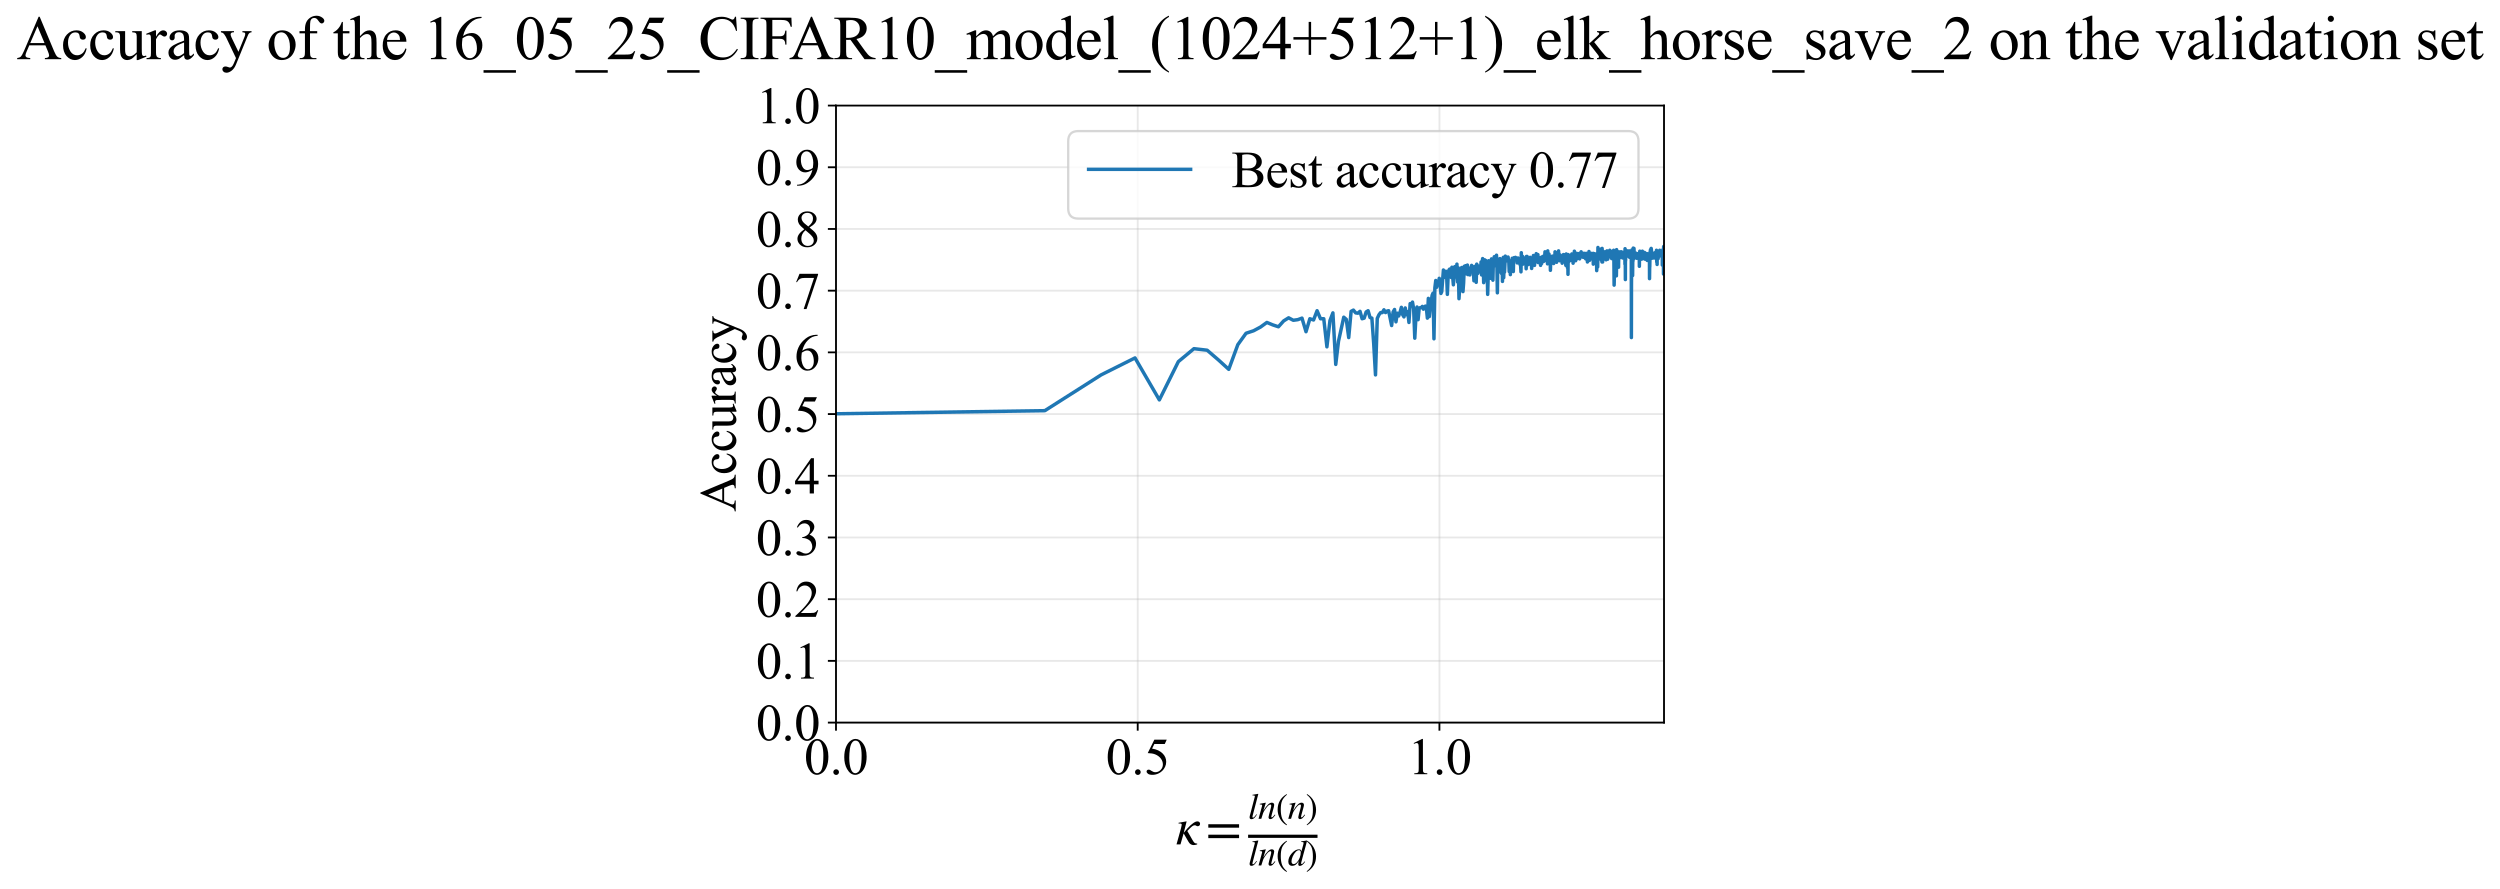 <?xml version="1.0" encoding="utf-8" standalone="no"?>
<!DOCTYPE svg PUBLIC "-//W3C//DTD SVG 1.1//EN"
  "http://www.w3.org/Graphics/SVG/1.1/DTD/svg11.dtd">
<svg xmlns:xlink="http://www.w3.org/1999/xlink" width="1078.237pt" height="383.266pt" viewBox="0 0 1078.237 383.266" xmlns="http://www.w3.org/2000/svg" version="1.1">
 <defs>
  <style type="text/css">*{stroke-linejoin: round; stroke-linecap: butt}</style>
 </defs>
 <g id="figure_1">
  <g id="patch_1">
   <path d="M 0 383.266 
L 1078.237 383.266 
L 1078.237 0 
L 0 0 
z
" style="fill: #ffffff"/>
  </g>
  <g id="axes_1">
   <g id="patch_2">
    <path d="M 360.559 311.644 
L 717.679 311.644 
L 717.679 45.532 
L 360.559 45.532 
z
" style="fill: #ffffff"/>
   </g>
   <g id="matplotlib.axis_1">
    <g id="xtick_1">
     <g id="line2d_1">
      <path d="M 360.559 311.644 
L 360.559 45.532 
" clip-path="url(#p6f8f46b366)" style="fill: none; stroke: #b0b0b0; stroke-opacity: 0.3; stroke-width: 0.8; stroke-linecap: square"/>
     </g>
     <g id="line2d_2">
      <defs>
       <path id="m6bbb8fbb13" d="M 0 0 
L 0 3.5 
" style="stroke: #000000; stroke-width: 0.8"/>
      </defs>
      <g>
       <use xlink:href="#m6bbb8fbb13" x="360.559" y="311.644" style="stroke: #000000; stroke-width: 0.8"/>
      </g>
     </g>
     <g id="text_1">
      <!-- 0.0 -->
      <g transform="translate(346.809 333.92) scale(0.22 -0.22)">
       <defs>
        <path id="TimesNewRomanPSMT-30" d="M 231 2094 
Q 231 2819 450 3342 
Q 669 3866 1031 4122 
Q 1313 4325 1613 4325 
Q 2100 4325 2488 3828 
Q 2972 3213 2972 2159 
Q 2972 1422 2759 906 
Q 2547 391 2217 158 
Q 1888 -75 1581 -75 
Q 975 -75 572 641 
Q 231 1244 231 2094 
z
M 844 2016 
Q 844 1141 1059 588 
Q 1238 122 1591 122 
Q 1759 122 1940 273 
Q 2122 425 2216 781 
Q 2359 1319 2359 2297 
Q 2359 3022 2209 3506 
Q 2097 3866 1919 4016 
Q 1791 4119 1609 4119 
Q 1397 4119 1231 3928 
Q 1006 3669 925 3112 
Q 844 2556 844 2016 
z
" transform="scale(0.016)"/>
        <path id="TimesNewRomanPSMT-2e" d="M 800 606 
Q 947 606 1047 504 
Q 1147 403 1147 259 
Q 1147 116 1045 14 
Q 944 -88 800 -88 
Q 656 -88 554 14 
Q 453 116 453 259 
Q 453 406 554 506 
Q 656 606 800 606 
z
" transform="scale(0.016)"/>
       </defs>
       <use xlink:href="#TimesNewRomanPSMT-30"/>
       <use xlink:href="#TimesNewRomanPSMT-2e" transform="translate(50 0)"/>
       <use xlink:href="#TimesNewRomanPSMT-30" transform="translate(75 0)"/>
      </g>
     </g>
    </g>
    <g id="xtick_2">
     <g id="line2d_3">
      <path d="M 490.687 311.644 
L 490.687 45.532 
" clip-path="url(#p6f8f46b366)" style="fill: none; stroke: #b0b0b0; stroke-opacity: 0.3; stroke-width: 0.8; stroke-linecap: square"/>
     </g>
     <g id="line2d_4">
      <g>
       <use xlink:href="#m6bbb8fbb13" x="490.687" y="311.644" style="stroke: #000000; stroke-width: 0.8"/>
      </g>
     </g>
     <g id="text_2">
      <!-- 0.5 -->
      <g transform="translate(476.937 333.92) scale(0.22 -0.22)">
       <defs>
        <path id="TimesNewRomanPSMT-35" d="M 2778 4238 
L 2534 3706 
L 1259 3706 
L 981 3138 
Q 1809 3016 2294 2522 
Q 2709 2097 2709 1522 
Q 2709 1188 2573 903 
Q 2438 619 2231 419 
Q 2025 219 1772 97 
Q 1413 -75 1034 -75 
Q 653 -75 479 54 
Q 306 184 306 341 
Q 306 428 378 495 
Q 450 563 559 563 
Q 641 563 702 538 
Q 763 513 909 409 
Q 1144 247 1384 247 
Q 1750 247 2026 523 
Q 2303 800 2303 1197 
Q 2303 1581 2056 1914 
Q 1809 2247 1375 2428 
Q 1034 2569 447 2591 
L 1259 4238 
L 2778 4238 
z
" transform="scale(0.016)"/>
       </defs>
       <use xlink:href="#TimesNewRomanPSMT-30"/>
       <use xlink:href="#TimesNewRomanPSMT-2e" transform="translate(50 0)"/>
       <use xlink:href="#TimesNewRomanPSMT-35" transform="translate(75 0)"/>
      </g>
     </g>
    </g>
    <g id="xtick_3">
     <g id="line2d_5">
      <path d="M 620.815 311.644 
L 620.815 45.532 
" clip-path="url(#p6f8f46b366)" style="fill: none; stroke: #b0b0b0; stroke-opacity: 0.3; stroke-width: 0.8; stroke-linecap: square"/>
     </g>
     <g id="line2d_6">
      <g>
       <use xlink:href="#m6bbb8fbb13" x="620.815" y="311.644" style="stroke: #000000; stroke-width: 0.8"/>
      </g>
     </g>
     <g id="text_3">
      <!-- 1.0 -->
      <g transform="translate(607.065 333.92) scale(0.22 -0.22)">
       <defs>
        <path id="TimesNewRomanPSMT-31" d="M 750 3822 
L 1781 4325 
L 1884 4325 
L 1884 747 
Q 1884 391 1914 303 
Q 1944 216 2037 169 
Q 2131 122 2419 116 
L 2419 0 
L 825 0 
L 825 116 
Q 1125 122 1212 167 
Q 1300 213 1334 289 
Q 1369 366 1369 747 
L 1369 3034 
Q 1369 3497 1338 3628 
Q 1316 3728 1258 3775 
Q 1200 3822 1119 3822 
Q 1003 3822 797 3725 
L 750 3822 
z
" transform="scale(0.016)"/>
       </defs>
       <use xlink:href="#TimesNewRomanPSMT-31"/>
       <use xlink:href="#TimesNewRomanPSMT-2e" transform="translate(50 0)"/>
       <use xlink:href="#TimesNewRomanPSMT-30" transform="translate(75 0)"/>
      </g>
     </g>
    </g>
    <g id="text_4">
     <!-- $\kappa  = \frac{ln(n)}{ln(d)}$ -->
     <g transform="translate(507.109 364.186) scale(0.22 -0.22)">
      <defs>
       <path id="STIXGeneral-Italic-3ba" d="M 979 1440 
L 998 1446 
Q 1850 2541 2464 2790 
Q 2547 2822 2630 2822 
Q 2797 2822 2886 2736 
Q 2976 2650 2976 2522 
Q 2976 2387 2893 2307 
Q 2810 2227 2682 2227 
Q 2605 2227 2502 2288 
Q 2400 2349 2336 2349 
Q 2170 2349 1990 2205 
Q 1811 2061 1414 1645 
L 2042 544 
Q 2202 262 2310 182 
Q 2419 102 2624 102 
L 2624 0 
Q 2374 -83 2182 -83 
Q 1786 -83 1555 326 
L 960 1350 
L 576 0 
L 90 0 
L 640 1978 
Q 730 2317 730 2406 
Q 730 2560 518 2560 
L 339 2560 
L 339 2650 
Q 678 2694 1306 2822 
L 1325 2803 
L 979 1440 
z
" transform="scale(0.016)"/>
       <path id="STIXGeneral-Regular-3d" d="M 4077 2048 
L 307 2048 
L 307 2470 
L 4077 2470 
L 4077 2048 
z
M 4077 768 
L 307 768 
L 307 1190 
L 4077 1190 
L 4077 768 
z
" transform="scale(0.016)"/>
       <path id="STIXGeneral-Italic-6c" d="M 1786 4339 
L 806 595 
Q 755 410 755 320 
Q 755 205 864 205 
Q 1037 205 1293 570 
L 1453 794 
L 1542 730 
Q 1254 275 1046 102 
Q 838 -70 576 -70 
Q 262 -70 262 288 
Q 262 397 288 480 
L 1165 3834 
Q 1184 3898 1184 3955 
Q 1184 4096 870 4096 
L 755 4096 
L 755 4198 
Q 1203 4250 1747 4371 
L 1786 4339 
z
" transform="scale(0.016)"/>
       <path id="STIXGeneral-Italic-6e" d="M 2944 749 
L 3034 666 
Q 2707 218 2534 80 
Q 2362 -58 2138 -58 
Q 2010 -58 1923 28 
Q 1837 115 1837 288 
Q 1837 390 1939 768 
L 2221 1805 
Q 2310 2150 2310 2310 
Q 2310 2496 2157 2496 
Q 1971 2496 1750 2275 
Q 1530 2054 1210 1587 
Q 998 1274 899 1024 
Q 800 774 570 0 
L 90 0 
L 704 2240 
Q 717 2304 717 2349 
Q 717 2445 630 2480 
Q 544 2515 301 2522 
L 301 2624 
Q 550 2675 857 2729 
Q 1165 2784 1338 2822 
L 1363 2810 
L 934 1414 
Q 1408 2170 1753 2496 
Q 2099 2822 2413 2822 
Q 2611 2822 2720 2716 
Q 2829 2611 2829 2432 
Q 2829 2272 2765 2048 
L 2406 749 
Q 2317 429 2317 358 
Q 2317 243 2419 243 
Q 2541 243 2810 582 
Q 2854 634 2944 749 
z
" transform="scale(0.016)"/>
       <path id="STIXGeneral-Regular-28" d="M 1946 -1030 
L 1869 -1133 
Q 1126 -710 716 32 
Q 307 774 307 1613 
Q 307 3386 1888 4326 
L 1946 4224 
Q 1293 3667 1075 3126 
Q 858 2586 858 1632 
Q 858 685 1082 96 
Q 1306 -493 1946 -1030 
z
" transform="scale(0.016)"/>
       <path id="STIXGeneral-Regular-29" d="M 186 4224 
L 262 4326 
Q 992 3891 1408 3148 
Q 1824 2406 1824 1581 
Q 1824 -166 243 -1133 
L 186 -1030 
Q 845 -486 1059 54 
Q 1274 595 1274 1562 
Q 1274 2534 1059 3120 
Q 845 3706 186 4224 
z
" transform="scale(0.016)"/>
       <path id="STIXGeneral-Italic-64" d="M 3334 4371 
L 3373 4333 
L 3123 3360 
L 2739 1958 
Q 2323 429 2323 384 
Q 2323 256 2438 256 
Q 2522 256 2614 336 
Q 2707 416 2963 710 
L 3040 646 
Q 2547 -83 2099 -83 
Q 1978 -83 1907 -6 
Q 1837 70 1837 205 
Q 1837 397 1920 774 
Q 1645 307 1379 118 
Q 1114 -70 781 -70 
Q 461 -70 278 125 
Q 96 320 96 678 
Q 96 1440 713 2131 
Q 1331 2822 1965 2822 
Q 2163 2822 2256 2732 
Q 2349 2643 2381 2451 
L 2387 2451 
L 2675 3494 
Q 2765 3808 2765 3949 
Q 2765 4051 2694 4076 
Q 2624 4102 2355 4115 
L 2355 4224 
Q 2848 4269 3334 4371 
z
M 2278 2310 
Q 2278 2477 2185 2576 
Q 2093 2675 1978 2675 
Q 1677 2675 1395 2381 
Q 1075 2042 864 1571 
Q 653 1101 653 704 
Q 653 486 752 361 
Q 851 237 1024 237 
Q 1312 237 1606 550 
Q 1901 864 2089 1350 
Q 2278 1837 2278 2310 
z
" transform="scale(0.016)"/>
      </defs>
      <use xlink:href="#STIXGeneral-Italic-3ba" transform="translate(0 0.003)"/>
      <use xlink:href="#STIXGeneral-Regular-3d" transform="translate(58.84 0.003)"/>
      <use xlink:href="#STIXGeneral-Italic-6c" transform="translate(141.78 50.192) scale(0.7)"/>
      <use xlink:href="#STIXGeneral-Italic-6e" transform="translate(161.24 50.192) scale(0.7)"/>
      <use xlink:href="#STIXGeneral-Regular-28" transform="translate(196.24 50.192) scale(0.7)"/>
      <use xlink:href="#STIXGeneral-Italic-6e" transform="translate(219.55 50.192) scale(0.7)"/>
      <use xlink:href="#STIXGeneral-Regular-29" transform="translate(254.55 50.192) scale(0.7)"/>
      <use xlink:href="#STIXGeneral-Italic-6c" transform="translate(141.78 -41.258) scale(0.7)"/>
      <use xlink:href="#STIXGeneral-Italic-6e" transform="translate(161.24 -41.258) scale(0.7)"/>
      <use xlink:href="#STIXGeneral-Regular-28" transform="translate(196.24 -41.258) scale(0.7)"/>
      <use xlink:href="#STIXGeneral-Italic-64" transform="translate(219.55 -41.258) scale(0.7)"/>
      <use xlink:href="#STIXGeneral-Regular-29" transform="translate(254.55 -41.258) scale(0.7)"/>
      <path d="M 141.78 12.8 
L 141.78 19.05 
L 277.86 19.05 
L 277.86 12.8 
L 141.78 12.8 
z
"/>
     </g>
    </g>
   </g>
   <g id="matplotlib.axis_2">
    <g id="ytick_1">
     <g id="line2d_7">
      <path d="M 360.559 311.644 
L 717.679 311.644 
" clip-path="url(#p6f8f46b366)" style="fill: none; stroke: #b0b0b0; stroke-opacity: 0.3; stroke-width: 0.8; stroke-linecap: square"/>
     </g>
     <g id="line2d_8">
      <defs>
       <path id="m72d60aa5b1" d="M 0 0 
L -3.5 0 
" style="stroke: #000000; stroke-width: 0.8"/>
      </defs>
      <g>
       <use xlink:href="#m72d60aa5b1" x="360.559" y="311.644" style="stroke: #000000; stroke-width: 0.8"/>
      </g>
     </g>
     <g id="text_5">
      <!-- 0.0 -->
      <g transform="translate(326.059 319.282) scale(0.22 -0.22)">
       <use xlink:href="#TimesNewRomanPSMT-30"/>
       <use xlink:href="#TimesNewRomanPSMT-2e" transform="translate(50 0)"/>
       <use xlink:href="#TimesNewRomanPSMT-30" transform="translate(75 0)"/>
      </g>
     </g>
    </g>
    <g id="ytick_2">
     <g id="line2d_9">
      <path d="M 360.559 285.032 
L 717.679 285.032 
" clip-path="url(#p6f8f46b366)" style="fill: none; stroke: #b0b0b0; stroke-opacity: 0.3; stroke-width: 0.8; stroke-linecap: square"/>
     </g>
     <g id="line2d_10">
      <g>
       <use xlink:href="#m72d60aa5b1" x="360.559" y="285.032" style="stroke: #000000; stroke-width: 0.8"/>
      </g>
     </g>
     <g id="text_6">
      <!-- 0.1 -->
      <g transform="translate(326.059 292.67) scale(0.22 -0.22)">
       <use xlink:href="#TimesNewRomanPSMT-30"/>
       <use xlink:href="#TimesNewRomanPSMT-2e" transform="translate(50 0)"/>
       <use xlink:href="#TimesNewRomanPSMT-31" transform="translate(75 0)"/>
      </g>
     </g>
    </g>
    <g id="ytick_3">
     <g id="line2d_11">
      <path d="M 360.559 258.421 
L 717.679 258.421 
" clip-path="url(#p6f8f46b366)" style="fill: none; stroke: #b0b0b0; stroke-opacity: 0.3; stroke-width: 0.8; stroke-linecap: square"/>
     </g>
     <g id="line2d_12">
      <g>
       <use xlink:href="#m72d60aa5b1" x="360.559" y="258.421" style="stroke: #000000; stroke-width: 0.8"/>
      </g>
     </g>
     <g id="text_7">
      <!-- 0.2 -->
      <g transform="translate(326.059 266.059) scale(0.22 -0.22)">
       <defs>
        <path id="TimesNewRomanPSMT-32" d="M 2934 816 
L 2638 0 
L 138 0 
L 138 116 
Q 1241 1122 1691 1759 
Q 2141 2397 2141 2925 
Q 2141 3328 1894 3587 
Q 1647 3847 1303 3847 
Q 991 3847 742 3664 
Q 494 3481 375 3128 
L 259 3128 
Q 338 3706 661 4015 
Q 984 4325 1469 4325 
Q 1984 4325 2329 3994 
Q 2675 3663 2675 3213 
Q 2675 2891 2525 2569 
Q 2294 2063 1775 1497 
Q 997 647 803 472 
L 1909 472 
Q 2247 472 2383 497 
Q 2519 522 2628 598 
Q 2738 675 2819 816 
L 2934 816 
z
" transform="scale(0.016)"/>
       </defs>
       <use xlink:href="#TimesNewRomanPSMT-30"/>
       <use xlink:href="#TimesNewRomanPSMT-2e" transform="translate(50 0)"/>
       <use xlink:href="#TimesNewRomanPSMT-32" transform="translate(75 0)"/>
      </g>
     </g>
    </g>
    <g id="ytick_4">
     <g id="line2d_13">
      <path d="M 360.559 231.81 
L 717.679 231.81 
" clip-path="url(#p6f8f46b366)" style="fill: none; stroke: #b0b0b0; stroke-opacity: 0.3; stroke-width: 0.8; stroke-linecap: square"/>
     </g>
     <g id="line2d_14">
      <g>
       <use xlink:href="#m72d60aa5b1" x="360.559" y="231.81" style="stroke: #000000; stroke-width: 0.8"/>
      </g>
     </g>
     <g id="text_8">
      <!-- 0.3 -->
      <g transform="translate(326.059 239.448) scale(0.22 -0.22)">
       <defs>
        <path id="TimesNewRomanPSMT-33" d="M 325 3431 
Q 506 3859 782 4092 
Q 1059 4325 1472 4325 
Q 1981 4325 2253 3994 
Q 2459 3747 2459 3466 
Q 2459 3003 1878 2509 
Q 2269 2356 2469 2072 
Q 2669 1788 2669 1403 
Q 2669 853 2319 450 
Q 1863 -75 997 -75 
Q 569 -75 414 31 
Q 259 138 259 259 
Q 259 350 332 419 
Q 406 488 509 488 
Q 588 488 669 463 
Q 722 447 909 348 
Q 1097 250 1169 231 
Q 1284 197 1416 197 
Q 1734 197 1970 444 
Q 2206 691 2206 1028 
Q 2206 1275 2097 1509 
Q 2016 1684 1919 1775 
Q 1784 1900 1550 2001 
Q 1316 2103 1072 2103 
L 972 2103 
L 972 2197 
Q 1219 2228 1467 2375 
Q 1716 2522 1828 2728 
Q 1941 2934 1941 3181 
Q 1941 3503 1739 3701 
Q 1538 3900 1238 3900 
Q 753 3900 428 3381 
L 325 3431 
z
" transform="scale(0.016)"/>
       </defs>
       <use xlink:href="#TimesNewRomanPSMT-30"/>
       <use xlink:href="#TimesNewRomanPSMT-2e" transform="translate(50 0)"/>
       <use xlink:href="#TimesNewRomanPSMT-33" transform="translate(75 0)"/>
      </g>
     </g>
    </g>
    <g id="ytick_5">
     <g id="line2d_15">
      <path d="M 360.559 205.199 
L 717.679 205.199 
" clip-path="url(#p6f8f46b366)" style="fill: none; stroke: #b0b0b0; stroke-opacity: 0.3; stroke-width: 0.8; stroke-linecap: square"/>
     </g>
     <g id="line2d_16">
      <g>
       <use xlink:href="#m72d60aa5b1" x="360.559" y="205.199" style="stroke: #000000; stroke-width: 0.8"/>
      </g>
     </g>
     <g id="text_9">
      <!-- 0.4 -->
      <g transform="translate(326.059 212.837) scale(0.22 -0.22)">
       <defs>
        <path id="TimesNewRomanPSMT-34" d="M 2978 1563 
L 2978 1119 
L 2409 1119 
L 2409 0 
L 1894 0 
L 1894 1119 
L 100 1119 
L 100 1519 
L 2066 4325 
L 2409 4325 
L 2409 1563 
L 2978 1563 
z
M 1894 1563 
L 1894 3666 
L 406 1563 
L 1894 1563 
z
" transform="scale(0.016)"/>
       </defs>
       <use xlink:href="#TimesNewRomanPSMT-30"/>
       <use xlink:href="#TimesNewRomanPSMT-2e" transform="translate(50 0)"/>
       <use xlink:href="#TimesNewRomanPSMT-34" transform="translate(75 0)"/>
      </g>
     </g>
    </g>
    <g id="ytick_6">
     <g id="line2d_17">
      <path d="M 360.559 178.588 
L 717.679 178.588 
" clip-path="url(#p6f8f46b366)" style="fill: none; stroke: #b0b0b0; stroke-opacity: 0.3; stroke-width: 0.8; stroke-linecap: square"/>
     </g>
     <g id="line2d_18">
      <g>
       <use xlink:href="#m72d60aa5b1" x="360.559" y="178.588" style="stroke: #000000; stroke-width: 0.8"/>
      </g>
     </g>
     <g id="text_10">
      <!-- 0.5 -->
      <g transform="translate(326.059 186.226) scale(0.22 -0.22)">
       <use xlink:href="#TimesNewRomanPSMT-30"/>
       <use xlink:href="#TimesNewRomanPSMT-2e" transform="translate(50 0)"/>
       <use xlink:href="#TimesNewRomanPSMT-35" transform="translate(75 0)"/>
      </g>
     </g>
    </g>
    <g id="ytick_7">
     <g id="line2d_19">
      <path d="M 360.559 151.976 
L 717.679 151.976 
" clip-path="url(#p6f8f46b366)" style="fill: none; stroke: #b0b0b0; stroke-opacity: 0.3; stroke-width: 0.8; stroke-linecap: square"/>
     </g>
     <g id="line2d_20">
      <g>
       <use xlink:href="#m72d60aa5b1" x="360.559" y="151.976" style="stroke: #000000; stroke-width: 0.8"/>
      </g>
     </g>
     <g id="text_11">
      <!-- 0.6 -->
      <g transform="translate(326.059 159.614) scale(0.22 -0.22)">
       <defs>
        <path id="TimesNewRomanPSMT-36" d="M 2869 4325 
L 2869 4209 
Q 2456 4169 2195 4045 
Q 1934 3922 1679 3669 
Q 1425 3416 1258 3105 
Q 1091 2794 978 2366 
Q 1428 2675 1881 2675 
Q 2316 2675 2634 2325 
Q 2953 1975 2953 1425 
Q 2953 894 2631 456 
Q 2244 -75 1606 -75 
Q 1172 -75 869 213 
Q 275 772 275 1663 
Q 275 2231 503 2743 
Q 731 3256 1154 3653 
Q 1578 4050 1965 4187 
Q 2353 4325 2688 4325 
L 2869 4325 
z
M 925 2138 
Q 869 1716 869 1456 
Q 869 1156 980 804 
Q 1091 453 1309 247 
Q 1469 100 1697 100 
Q 1969 100 2183 356 
Q 2397 613 2397 1088 
Q 2397 1622 2184 2012 
Q 1972 2403 1581 2403 
Q 1463 2403 1327 2353 
Q 1191 2303 925 2138 
z
" transform="scale(0.016)"/>
       </defs>
       <use xlink:href="#TimesNewRomanPSMT-30"/>
       <use xlink:href="#TimesNewRomanPSMT-2e" transform="translate(50 0)"/>
       <use xlink:href="#TimesNewRomanPSMT-36" transform="translate(75 0)"/>
      </g>
     </g>
    </g>
    <g id="ytick_8">
     <g id="line2d_21">
      <path d="M 360.559 125.365 
L 717.679 125.365 
" clip-path="url(#p6f8f46b366)" style="fill: none; stroke: #b0b0b0; stroke-opacity: 0.3; stroke-width: 0.8; stroke-linecap: square"/>
     </g>
     <g id="line2d_22">
      <g>
       <use xlink:href="#m72d60aa5b1" x="360.559" y="125.365" style="stroke: #000000; stroke-width: 0.8"/>
      </g>
     </g>
     <g id="text_12">
      <!-- 0.7 -->
      <g transform="translate(326.059 133.003) scale(0.22 -0.22)">
       <defs>
        <path id="TimesNewRomanPSMT-37" d="M 644 4238 
L 2916 4238 
L 2916 4119 
L 1503 -88 
L 1153 -88 
L 2419 3728 
L 1253 3728 
Q 900 3728 750 3644 
Q 488 3500 328 3200 
L 238 3234 
L 644 4238 
z
" transform="scale(0.016)"/>
       </defs>
       <use xlink:href="#TimesNewRomanPSMT-30"/>
       <use xlink:href="#TimesNewRomanPSMT-2e" transform="translate(50 0)"/>
       <use xlink:href="#TimesNewRomanPSMT-37" transform="translate(75 0)"/>
      </g>
     </g>
    </g>
    <g id="ytick_9">
     <g id="line2d_23">
      <path d="M 360.559 98.754 
L 717.679 98.754 
" clip-path="url(#p6f8f46b366)" style="fill: none; stroke: #b0b0b0; stroke-opacity: 0.3; stroke-width: 0.8; stroke-linecap: square"/>
     </g>
     <g id="line2d_24">
      <g>
       <use xlink:href="#m72d60aa5b1" x="360.559" y="98.754" style="stroke: #000000; stroke-width: 0.8"/>
      </g>
     </g>
     <g id="text_13">
      <!-- 0.8 -->
      <g transform="translate(326.059 106.392) scale(0.22 -0.22)">
       <defs>
        <path id="TimesNewRomanPSMT-38" d="M 1228 2134 
Q 725 2547 579 2797 
Q 434 3047 434 3316 
Q 434 3728 753 4026 
Q 1072 4325 1600 4325 
Q 2113 4325 2425 4047 
Q 2738 3769 2738 3413 
Q 2738 3175 2569 2928 
Q 2400 2681 1866 2347 
Q 2416 1922 2594 1678 
Q 2831 1359 2831 1006 
Q 2831 559 2490 242 
Q 2150 -75 1597 -75 
Q 994 -75 656 303 
Q 388 606 388 966 
Q 388 1247 577 1523 
Q 766 1800 1228 2134 
z
M 1719 2469 
Q 2094 2806 2194 3001 
Q 2294 3197 2294 3444 
Q 2294 3772 2109 3958 
Q 1925 4144 1606 4144 
Q 1288 4144 1088 3959 
Q 888 3775 888 3528 
Q 888 3366 970 3203 
Q 1053 3041 1206 2894 
L 1719 2469 
z
M 1375 2016 
Q 1116 1797 991 1539 
Q 866 1281 866 981 
Q 866 578 1086 336 
Q 1306 94 1647 94 
Q 1984 94 2187 284 
Q 2391 475 2391 747 
Q 2391 972 2272 1150 
Q 2050 1481 1375 2016 
z
" transform="scale(0.016)"/>
       </defs>
       <use xlink:href="#TimesNewRomanPSMT-30"/>
       <use xlink:href="#TimesNewRomanPSMT-2e" transform="translate(50 0)"/>
       <use xlink:href="#TimesNewRomanPSMT-38" transform="translate(75 0)"/>
      </g>
     </g>
    </g>
    <g id="ytick_10">
     <g id="line2d_25">
      <path d="M 360.559 72.143 
L 717.679 72.143 
" clip-path="url(#p6f8f46b366)" style="fill: none; stroke: #b0b0b0; stroke-opacity: 0.3; stroke-width: 0.8; stroke-linecap: square"/>
     </g>
     <g id="line2d_26">
      <g>
       <use xlink:href="#m72d60aa5b1" x="360.559" y="72.143" style="stroke: #000000; stroke-width: 0.8"/>
      </g>
     </g>
     <g id="text_14">
      <!-- 0.9 -->
      <g transform="translate(326.059 79.781) scale(0.22 -0.22)">
       <defs>
        <path id="TimesNewRomanPSMT-39" d="M 338 -88 
L 338 28 
Q 744 34 1094 217 
Q 1444 400 1770 856 
Q 2097 1313 2225 1859 
Q 1734 1544 1338 1544 
Q 891 1544 572 1889 
Q 253 2234 253 2806 
Q 253 3363 572 3797 
Q 956 4325 1575 4325 
Q 2097 4325 2469 3894 
Q 2925 3359 2925 2575 
Q 2925 1869 2578 1258 
Q 2231 647 1613 244 
Q 1109 -88 516 -88 
L 338 -88 
z
M 2275 2091 
Q 2331 2497 2331 2741 
Q 2331 3044 2228 3395 
Q 2125 3747 1936 3934 
Q 1747 4122 1506 4122 
Q 1228 4122 1018 3872 
Q 809 3622 809 3128 
Q 809 2469 1088 2097 
Q 1291 1828 1588 1828 
Q 1731 1828 1928 1897 
Q 2125 1966 2275 2091 
z
" transform="scale(0.016)"/>
       </defs>
       <use xlink:href="#TimesNewRomanPSMT-30"/>
       <use xlink:href="#TimesNewRomanPSMT-2e" transform="translate(50 0)"/>
       <use xlink:href="#TimesNewRomanPSMT-39" transform="translate(75 0)"/>
      </g>
     </g>
    </g>
    <g id="ytick_11">
     <g id="line2d_27">
      <path d="M 360.559 45.532 
L 717.679 45.532 
" clip-path="url(#p6f8f46b366)" style="fill: none; stroke: #b0b0b0; stroke-opacity: 0.3; stroke-width: 0.8; stroke-linecap: square"/>
     </g>
     <g id="line2d_28">
      <g>
       <use xlink:href="#m72d60aa5b1" x="360.559" y="45.532" style="stroke: #000000; stroke-width: 0.8"/>
      </g>
     </g>
     <g id="text_15">
      <!-- 1.0 -->
      <g transform="translate(326.059 53.17) scale(0.22 -0.22)">
       <use xlink:href="#TimesNewRomanPSMT-31"/>
       <use xlink:href="#TimesNewRomanPSMT-2e" transform="translate(50 0)"/>
       <use xlink:href="#TimesNewRomanPSMT-30" transform="translate(75 0)"/>
      </g>
     </g>
    </g>
    <g id="text_16">
     <!-- Accuracy -->
     <g transform="translate(317.312 220.726) rotate(-90) scale(0.22 -0.22)">
      <defs>
       <path id="TimesNewRomanPSMT-41" d="M 2928 1419 
L 1288 1419 
L 1000 750 
Q 894 503 894 381 
Q 894 284 986 211 
Q 1078 138 1384 116 
L 1384 0 
L 50 0 
L 50 116 
Q 316 163 394 238 
Q 553 388 747 847 
L 2238 4334 
L 2347 4334 
L 3822 809 
Q 4000 384 4145 257 
Q 4291 131 4550 116 
L 4550 0 
L 2878 0 
L 2878 116 
Q 3131 128 3220 200 
Q 3309 272 3309 375 
Q 3309 513 3184 809 
L 2928 1419 
z
M 2841 1650 
L 2122 3363 
L 1384 1650 
L 2841 1650 
z
" transform="scale(0.016)"/>
       <path id="TimesNewRomanPSMT-63" d="M 2631 1088 
Q 2516 522 2178 217 
Q 1841 -88 1431 -88 
Q 944 -88 581 321 
Q 219 731 219 1428 
Q 219 2103 620 2525 
Q 1022 2947 1584 2947 
Q 2006 2947 2278 2723 
Q 2550 2500 2550 2259 
Q 2550 2141 2473 2067 
Q 2397 1994 2259 1994 
Q 2075 1994 1981 2113 
Q 1928 2178 1911 2362 
Q 1894 2547 1784 2644 
Q 1675 2738 1481 2738 
Q 1169 2738 978 2506 
Q 725 2200 725 1697 
Q 725 1184 976 792 
Q 1228 400 1656 400 
Q 1963 400 2206 609 
Q 2378 753 2541 1131 
L 2631 1088 
z
" transform="scale(0.016)"/>
       <path id="TimesNewRomanPSMT-75" d="M 2709 2863 
L 2709 1128 
Q 2709 631 2732 520 
Q 2756 409 2807 365 
Q 2859 322 2928 322 
Q 3025 322 3147 375 
L 3191 266 
L 2334 -88 
L 2194 -88 
L 2194 519 
Q 1825 119 1631 15 
Q 1438 -88 1222 -88 
Q 981 -88 804 51 
Q 628 191 559 409 
Q 491 628 491 1028 
L 491 2306 
Q 491 2509 447 2587 
Q 403 2666 317 2708 
Q 231 2750 6 2747 
L 6 2863 
L 1009 2863 
L 1009 947 
Q 1009 547 1148 422 
Q 1288 297 1484 297 
Q 1619 297 1789 381 
Q 1959 466 2194 703 
L 2194 2325 
Q 2194 2569 2105 2655 
Q 2016 2741 1734 2747 
L 1734 2863 
L 2709 2863 
z
" transform="scale(0.016)"/>
       <path id="TimesNewRomanPSMT-72" d="M 1038 2947 
L 1038 2303 
Q 1397 2947 1775 2947 
Q 1947 2947 2059 2842 
Q 2172 2738 2172 2600 
Q 2172 2478 2090 2393 
Q 2009 2309 1897 2309 
Q 1788 2309 1652 2417 
Q 1516 2525 1450 2525 
Q 1394 2525 1328 2463 
Q 1188 2334 1038 2041 
L 1038 669 
Q 1038 431 1097 309 
Q 1138 225 1241 169 
Q 1344 113 1538 113 
L 1538 0 
L 72 0 
L 72 113 
Q 291 113 397 181 
Q 475 231 506 341 
Q 522 394 522 644 
L 522 1753 
Q 522 2253 501 2348 
Q 481 2444 426 2487 
Q 372 2531 291 2531 
Q 194 2531 72 2484 
L 41 2597 
L 906 2947 
L 1038 2947 
z
" transform="scale(0.016)"/>
       <path id="TimesNewRomanPSMT-61" d="M 1822 413 
Q 1381 72 1269 19 
Q 1100 -59 909 -59 
Q 613 -59 420 144 
Q 228 347 228 678 
Q 228 888 322 1041 
Q 450 1253 767 1440 
Q 1084 1628 1822 1897 
L 1822 2009 
Q 1822 2438 1686 2597 
Q 1550 2756 1291 2756 
Q 1094 2756 978 2650 
Q 859 2544 859 2406 
L 866 2225 
Q 866 2081 792 2003 
Q 719 1925 600 1925 
Q 484 1925 411 2006 
Q 338 2088 338 2228 
Q 338 2497 613 2722 
Q 888 2947 1384 2947 
Q 1766 2947 2009 2819 
Q 2194 2722 2281 2516 
Q 2338 2381 2338 1966 
L 2338 994 
Q 2338 584 2353 492 
Q 2369 400 2405 369 
Q 2441 338 2488 338 
Q 2538 338 2575 359 
Q 2641 400 2828 588 
L 2828 413 
Q 2478 -56 2159 -56 
Q 2006 -56 1915 50 
Q 1825 156 1822 413 
z
M 1822 616 
L 1822 1706 
Q 1350 1519 1213 1441 
Q 966 1303 859 1153 
Q 753 1003 753 825 
Q 753 600 887 451 
Q 1022 303 1197 303 
Q 1434 303 1822 616 
z
" transform="scale(0.016)"/>
       <path id="TimesNewRomanPSMT-79" d="M 38 2863 
L 1372 2863 
L 1372 2747 
L 1306 2747 
Q 1166 2747 1095 2686 
Q 1025 2625 1025 2534 
Q 1025 2413 1128 2197 
L 1825 753 
L 2466 2334 
Q 2519 2463 2519 2588 
Q 2519 2644 2497 2672 
Q 2472 2706 2419 2726 
Q 2366 2747 2231 2747 
L 2231 2863 
L 3163 2863 
L 3163 2747 
Q 3047 2734 2984 2696 
Q 2922 2659 2847 2556 
Q 2819 2513 2741 2316 
L 1575 -541 
Q 1406 -956 1132 -1168 
Q 859 -1381 606 -1381 
Q 422 -1381 303 -1275 
Q 184 -1169 184 -1031 
Q 184 -900 270 -820 
Q 356 -741 506 -741 
Q 609 -741 788 -809 
Q 913 -856 944 -856 
Q 1038 -856 1148 -759 
Q 1259 -663 1372 -384 
L 1575 113 
L 547 2272 
Q 500 2369 397 2513 
Q 319 2622 269 2659 
Q 197 2709 38 2747 
L 38 2863 
z
" transform="scale(0.016)"/>
      </defs>
      <use xlink:href="#TimesNewRomanPSMT-41"/>
      <use xlink:href="#TimesNewRomanPSMT-63" transform="translate(72.217 0)"/>
      <use xlink:href="#TimesNewRomanPSMT-63" transform="translate(116.602 0)"/>
      <use xlink:href="#TimesNewRomanPSMT-75" transform="translate(160.986 0)"/>
      <use xlink:href="#TimesNewRomanPSMT-72" transform="translate(210.986 0)"/>
      <use xlink:href="#TimesNewRomanPSMT-61" transform="translate(244.287 0)"/>
      <use xlink:href="#TimesNewRomanPSMT-63" transform="translate(288.672 0)"/>
      <use xlink:href="#TimesNewRomanPSMT-79" transform="translate(333.057 0)"/>
     </g>
    </g>
   </g>
   <g id="line2d_29">
    <path d="M 360.559 178.454 
L 450.618 177.124 
L 474.898 161.689 
L 489.522 154.371 
L 500.02 172.467 
L 508.215 155.968 
L 514.937 150.38 
L 520.637 151.045 
L 525.585 155.303 
L 529.956 159.294 
L 533.871 148.65 
L 537.415 143.727 
L 540.654 142.662 
L 543.636 141.066 
L 546.398 139.07 
L 548.971 140.134 
L 551.378 140.933 
L 553.641 138.405 
L 555.775 137.074 
L 557.794 138.138 
L 559.71 137.872 
L 561.533 137.207 
L 563.272 143.062 
L 564.933 137.473 
L 566.525 138.005 
L 568.051 134.014 
L 569.518 137.473 
L 570.93 137.473 
L 572.29 149.581 
L 573.603 138.272 
L 574.872 134.945 
L 576.099 157.165 
L 577.287 147.186 
L 579.557 136.808 
L 580.642 137.739 
L 581.697 145.59 
L 582.723 134.28 
L 583.721 133.748 
L 584.694 134.945 
L 585.642 135.078 
L 586.567 134.28 
L 587.47 137.473 
L 588.351 137.207 
L 589.212 134.546 
L 590.054 134.014 
L 590.878 136.941 
L 591.683 137.207 
L 592.472 148.251 
L 593.245 161.689 
L 594.002 137.34 
L 594.744 135.743 
L 595.472 134.812 
L 596.185 134.812 
L 596.886 133.615 
L 597.574 134.812 
L 598.249 134.147 
L 598.912 134.014 
L 600.205 140.4 
L 600.835 134.546 
L 601.455 133.482 
L 602.064 138.804 
L 602.664 135.078 
L 603.254 136.276 
L 603.836 134.679 
L 604.408 132.55 
L 604.972 135.743 
L 605.527 136.675 
L 606.075 132.816 
L 606.614 135.743 
L 607.146 134.413 
L 607.67 139.07 
L 608.187 130.953 
L 608.698 131.486 
L 609.201 130.288 
L 609.698 133.215 
L 610.188 145.856 
L 610.672 136.808 
L 611.149 132.417 
L 611.621 137.872 
L 612.087 132.949 
L 612.547 132.683 
L 613.002 132.683 
L 613.451 132.151 
L 613.895 133.348 
L 614.333 132.417 
L 614.767 132.018 
L 615.195 132.949 
L 615.619 137.207 
L 616.038 128.691 
L 616.453 136.542 
L 616.863 132.55 
L 617.669 127.361 
L 618.066 126.43 
L 618.459 146.122 
L 618.848 124.168 
L 619.232 120.974 
L 619.613 123.901 
L 619.99 121.64 
L 620.363 122.97 
L 620.733 120.043 
L 621.099 121.906 
L 621.461 126.563 
L 621.82 125.764 
L 622.528 116.45 
L 622.877 119.644 
L 623.223 119.511 
L 623.565 116.983 
L 623.905 118.047 
L 624.241 126.962 
L 624.575 118.845 
L 624.905 116.45 
L 625.233 116.051 
L 625.558 116.983 
L 625.88 119.644 
L 626.199 115.253 
L 626.829 122.837 
L 627.45 114.987 
L 627.756 115.918 
L 628.06 119.511 
L 628.361 113.922 
L 628.66 121.64 
L 628.956 115.519 
L 629.251 128.825 
L 629.543 124.434 
L 629.832 118.047 
L 630.12 116.317 
L 630.405 115.386 
L 630.688 122.837 
L 630.969 125.764 
L 631.248 122.039 
L 631.525 114.854 
L 631.8 117.648 
L 632.073 114.588 
L 632.344 114.854 
L 632.613 118.18 
L 632.88 114.321 
L 633.145 118.446 
L 633.408 118.047 
L 633.67 116.317 
L 633.93 118.579 
L 634.187 115.519 
L 634.444 116.583 
L 634.698 114.455 
L 635.202 115.12 
L 635.451 117.116 
L 635.699 121.107 
L 635.945 119.777 
L 636.189 114.854 
L 636.432 115.652 
L 636.673 121.773 
L 636.913 113.922 
L 637.388 117.914 
L 637.623 114.721 
L 637.857 115.652 
L 638.089 115.519 
L 638.32 115.519 
L 638.55 117.249 
L 638.778 112.991 
L 639.005 118.579 
L 639.23 113.257 
L 639.454 111.527 
L 639.677 112.592 
L 639.898 121.906 
L 640.118 120.708 
L 640.337 112.059 
L 640.555 112.326 
L 640.771 112.326 
L 640.986 117.515 
L 641.2 114.188 
L 641.412 116.317 
L 641.624 126.962 
L 642.043 112.459 
L 642.251 112.592 
L 642.663 113.124 
L 642.868 120.043 
L 643.071 113.523 
L 643.274 111.66 
L 643.675 115.785 
L 643.874 120.841 
L 644.072 112.858 
L 644.269 114.854 
L 644.465 110.729 
L 644.66 112.725 
L 644.854 112.858 
L 645.047 110.862 
L 645.43 110.064 
L 645.62 114.854 
L 645.809 126.296 
L 645.997 112.459 
L 646.184 116.85 
L 646.37 111.793 
L 646.556 116.051 
L 646.74 117.249 
L 646.924 111.527 
L 647.106 116.85 
L 647.288 111.926 
L 647.469 117.249 
L 647.649 118.047 
L 647.828 112.991 
L 648.006 121.373 
L 648.184 112.725 
L 648.36 110.995 
L 648.536 119.777 
L 648.711 113.789 
L 648.885 117.382 
L 649.231 110.463 
L 649.403 112.059 
L 649.574 112.592 
L 649.744 111.128 
L 649.914 112.459 
L 650.082 112.193 
L 650.417 110.862 
L 650.749 112.991 
L 650.914 117.116 
L 651.079 113.39 
L 651.242 112.991 
L 651.405 118.446 
L 651.567 112.858 
L 651.729 113.656 
L 651.889 112.326 
L 652.049 115.386 
L 652.209 111.394 
L 652.367 115.519 
L 652.525 112.326 
L 652.683 117.116 
L 652.84 111.261 
L 652.996 111.128 
L 653.151 111.66 
L 653.306 111.261 
L 653.46 111.793 
L 653.613 110.995 
L 653.766 111.128 
L 654.07 112.193 
L 654.221 111.66 
L 654.372 113.39 
L 654.521 112.725 
L 654.671 111.261 
L 654.819 112.991 
L 654.967 113.257 
L 655.115 112.858 
L 655.262 113.257 
L 655.408 111.926 
L 655.554 114.055 
L 655.699 112.326 
L 655.988 117.249 
L 656.131 108.999 
L 656.274 113.124 
L 656.417 111.394 
L 656.559 111.793 
L 656.7 110.596 
L 656.841 113.922 
L 657.121 112.459 
L 657.399 111.926 
L 657.537 111.793 
L 657.675 112.193 
L 657.812 111.261 
L 657.949 112.059 
L 658.085 112.059 
L 658.221 115.918 
L 658.356 110.596 
L 658.491 112.725 
L 658.625 110.596 
L 658.892 114.188 
L 659.158 111.793 
L 659.552 111.527 
L 659.683 111.793 
L 659.813 111.793 
L 659.942 110.995 
L 660.071 114.055 
L 660.2 111.793 
L 660.456 111.66 
L 660.584 115.785 
L 660.711 114.721 
L 660.838 111.926 
L 660.964 112.725 
L 661.089 111.128 
L 661.215 112.326 
L 661.34 110.197 
L 661.712 114.321 
L 661.835 114.455 
L 661.958 110.995 
L 662.081 112.059 
L 662.203 110.729 
L 662.324 112.991 
L 662.566 109.398 
L 662.687 111.793 
L 662.807 110.729 
L 663.046 112.193 
L 663.165 111.66 
L 663.284 109.798 
L 663.402 113.257 
L 663.52 111.527 
L 663.637 112.326 
L 663.871 111.128 
L 664.219 112.193 
L 664.334 111.66 
L 664.449 114.455 
L 664.678 110.995 
L 664.906 113.656 
L 665.132 111.527 
L 665.244 111.527 
L 665.357 110.596 
L 665.469 110.995 
L 665.58 112.459 
L 665.691 110.862 
L 665.802 112.725 
L 665.913 111.128 
L 666.023 111.261 
L 666.133 111.66 
L 666.352 108.6 
L 666.461 111.793 
L 666.569 111.66 
L 666.678 110.995 
L 666.786 111.527 
L 666.893 111.261 
L 667.108 112.592 
L 667.215 112.459 
L 667.321 110.197 
L 667.427 113.789 
L 667.533 108.201 
L 667.639 111.527 
L 667.744 110.995 
L 667.849 112.193 
L 668.058 109.531 
L 668.266 111.793 
L 668.37 112.459 
L 668.576 111.394 
L 668.679 116.583 
L 668.883 110.862 
L 668.985 111.128 
L 669.087 110.596 
L 669.289 111.527 
L 669.39 111.527 
L 669.591 110.463 
L 669.89 112.592 
L 669.989 112.459 
L 670.088 113.656 
L 670.285 110.463 
L 670.383 110.197 
L 670.481 110.862 
L 670.579 112.326 
L 670.676 108.6 
L 670.773 111.793 
L 670.87 110.463 
L 670.967 110.596 
L 671.063 110.995 
L 671.159 112.193 
L 671.255 110.064 
L 671.351 113.124 
L 671.541 108.999 
L 671.636 112.193 
L 671.919 110.33 
L 672.013 110.995 
L 672.107 110.596 
L 672.2 108.201 
L 672.387 110.995 
L 672.48 111.394 
L 672.572 110.064 
L 672.664 112.459 
L 672.848 109.931 
L 673.032 111.793 
L 673.214 110.596 
L 673.305 112.326 
L 673.486 110.995 
L 673.755 113.523 
L 673.845 112.193 
L 673.934 113.124 
L 674.023 110.596 
L 674.112 112.326 
L 674.289 109.798 
L 674.377 111.926 
L 674.553 110.596 
L 674.641 110.33 
L 674.728 110.463 
L 674.815 111.926 
L 674.902 110.995 
L 674.989 112.193 
L 675.076 109.798 
L 675.334 114.455 
L 675.506 109.531 
L 675.676 110.995 
L 675.761 111.261 
L 675.931 110.33 
L 676.015 115.386 
L 676.099 110.463 
L 676.184 110.995 
L 676.267 118.313 
L 676.351 109.798 
L 676.435 110.729 
L 676.601 112.858 
L 676.767 111.128 
L 676.849 110.33 
L 676.932 111.66 
L 677.014 110.463 
L 677.096 111.926 
L 677.26 110.197 
L 677.423 112.326 
L 677.504 110.729 
L 677.585 111.394 
L 677.666 110.33 
L 677.746 111.261 
L 677.907 109.531 
L 678.067 110.064 
L 678.147 110.064 
L 678.306 111.66 
L 678.385 110.596 
L 678.464 113.523 
L 678.622 111.527 
L 678.779 110.862 
L 678.935 111.527 
L 679.013 108.334 
L 679.091 111.394 
L 679.169 110.463 
L 679.324 111.793 
L 679.478 109.132 
L 679.555 112.459 
L 679.631 111.394 
L 679.708 111.527 
L 679.784 110.596 
L 679.861 111.527 
L 680.012 109.265 
L 680.088 111.66 
L 680.164 110.995 
L 680.239 110.33 
L 680.315 111.261 
L 680.465 110.064 
L 680.54 111.128 
L 680.763 109.398 
L 680.986 111.128 
L 681.059 110.33 
L 681.133 110.995 
L 681.207 109.931 
L 681.28 111.66 
L 681.353 109.265 
L 681.426 109.531 
L 681.499 111.128 
L 681.572 110.33 
L 681.717 110.862 
L 681.79 110.729 
L 681.934 108.6 
L 682.15 110.33 
L 682.221 110.197 
L 682.293 110.197 
L 682.364 110.463 
L 682.435 109.398 
L 682.506 109.931 
L 682.577 110.862 
L 682.648 110.596 
L 682.719 109.531 
L 682.789 109.931 
L 682.859 110.995 
L 683 109.265 
L 683.209 110.596 
L 683.279 109.265 
L 683.348 109.798 
L 683.487 109.931 
L 683.556 109.798 
L 683.625 111.261 
L 683.762 109.931 
L 683.831 110.33 
L 683.899 111.66 
L 684.104 109.265 
L 684.307 111.128 
L 684.375 110.729 
L 684.442 110.862 
L 684.51 111.261 
L 684.577 111.128 
L 684.644 112.991 
L 684.778 109.931 
L 684.911 110.995 
L 684.978 111.128 
L 685.11 109.265 
L 685.177 111.926 
L 685.243 111.261 
L 685.309 108.467 
L 685.506 112.326 
L 685.636 109.398 
L 685.767 111.394 
L 685.832 110.862 
L 686.026 109.798 
L 686.091 110.064 
L 686.155 111.128 
L 686.219 109.265 
L 686.284 110.596 
L 686.348 111.394 
L 686.412 110.995 
L 686.476 109.664 
L 686.54 109.931 
L 686.603 109.531 
L 686.667 111.261 
L 686.73 110.596 
L 686.857 110.197 
L 686.983 112.059 
L 687.046 112.059 
L 687.109 109.265 
L 687.172 113.922 
L 687.234 109.531 
L 687.297 110.862 
L 687.359 110.729 
L 687.484 110.064 
L 687.546 111.793 
L 687.608 111.66 
L 687.67 109.398 
L 687.731 110.463 
L 687.793 111.128 
L 687.855 110.729 
L 687.916 110.064 
L 687.978 111.128 
L 688.039 109.798 
L 688.1 110.862 
L 688.161 110.862 
L 688.222 113.257 
L 688.283 111.261 
L 688.344 113.789 
L 688.526 109.531 
L 688.586 111.128 
L 688.646 116.716 
L 688.707 114.987 
L 688.767 112.059 
L 688.827 113.39 
L 688.887 114.455 
L 688.946 110.995 
L 689.006 112.326 
L 689.066 115.12 
L 689.185 106.737 
L 689.244 111.793 
L 689.303 110.197 
L 689.363 109.398 
L 689.422 111.527 
L 689.481 109.798 
L 689.54 110.463 
L 689.598 109.931 
L 689.657 109.398 
L 689.716 110.995 
L 689.833 108.866 
L 690.007 110.197 
L 690.181 108.733 
L 690.239 110.197 
L 690.297 108.733 
L 690.354 110.463 
L 690.469 107.403 
L 690.641 112.193 
L 690.698 110.064 
L 690.755 110.33 
L 690.812 110.463 
L 690.869 108.999 
L 690.926 112.991 
L 690.982 107.136 
L 691.039 109.931 
L 691.096 109.664 
L 691.208 112.991 
L 691.377 108.334 
L 691.489 111.394 
L 691.656 110.064 
L 691.711 111.527 
L 691.767 110.33 
L 691.822 110.862 
L 691.878 109.664 
L 691.933 111.66 
L 691.988 109.398 
L 692.043 110.596 
L 692.098 110.33 
L 692.153 110.862 
L 692.208 110.729 
L 692.372 108.6 
L 692.427 111.793 
L 692.481 109.931 
L 692.535 109.931 
L 692.698 112.059 
L 692.806 108.999 
L 692.914 110.463 
L 692.968 110.33 
L 693.021 111.66 
L 693.075 108.201 
L 693.128 109.398 
L 693.288 110.995 
L 693.342 111.128 
L 693.395 111.793 
L 693.448 109.132 
L 693.501 109.531 
L 693.554 111.261 
L 693.607 108.866 
L 693.659 110.463 
L 693.817 109.531 
L 693.87 110.197 
L 693.974 108.866 
L 694.027 110.729 
L 694.131 110.596 
L 694.235 109.398 
L 694.287 107.935 
L 694.339 109.531 
L 694.442 110.197 
L 694.494 109.398 
L 694.545 110.197 
L 694.597 110.197 
L 694.648 109.265 
L 694.699 110.463 
L 694.751 108.866 
L 694.802 109.531 
L 694.853 109.798 
L 694.904 109.265 
L 694.955 110.862 
L 695.006 108.6 
L 695.057 109.531 
L 695.107 111.527 
L 695.158 108.999 
L 695.209 109.931 
L 695.259 111.394 
L 695.31 110.33 
L 695.461 108.334 
L 695.561 110.064 
L 695.611 109.398 
L 695.661 108.866 
L 695.711 110.862 
L 695.761 108.467 
L 695.91 111.261 
L 695.96 107.935 
L 696.01 110.596 
L 696.059 111.793 
L 696.158 122.97 
L 696.207 121.506 
L 696.306 110.596 
L 696.355 112.592 
L 696.404 112.059 
L 696.453 109.931 
L 696.502 110.862 
L 696.599 112.459 
L 696.648 109.531 
L 696.745 109.798 
L 696.794 110.064 
L 696.842 111.394 
L 696.891 110.862 
L 696.939 110.064 
L 696.987 111.128 
L 697.036 109.132 
L 697.132 118.978 
L 697.18 116.583 
L 697.228 107.669 
L 697.276 111.527 
L 697.467 108.999 
L 697.609 110.596 
L 697.657 109.398 
L 697.704 109.931 
L 697.752 112.592 
L 697.799 110.33 
L 697.846 110.596 
L 697.893 109.798 
L 697.94 110.596 
L 698.034 110.064 
L 698.081 115.253 
L 698.128 109.398 
L 698.175 110.596 
L 698.221 108.6 
L 698.315 108.733 
L 698.454 110.197 
L 698.501 108.866 
L 698.593 109.132 
L 698.639 111.128 
L 698.686 110.064 
L 698.732 110.197 
L 698.824 108.999 
L 698.87 109.132 
L 698.915 109.132 
L 698.961 110.064 
L 699.007 109.798 
L 699.053 108.6 
L 699.144 108.999 
L 699.235 109.398 
L 699.326 108.6 
L 699.371 109.132 
L 699.416 109.664 
L 699.462 108.999 
L 699.552 108.999 
L 699.597 108.866 
L 699.732 110.064 
L 699.776 110.197 
L 699.821 111.261 
L 699.866 109.132 
L 699.955 109.398 
L 700.044 108.866 
L 700.177 109.531 
L 700.222 109.132 
L 700.266 109.265 
L 700.31 110.463 
L 700.354 109.265 
L 700.442 109.132 
L 700.53 110.995 
L 700.618 108.733 
L 700.662 109.132 
L 700.706 110.064 
L 700.749 109.798 
L 700.793 109.265 
L 700.837 113.922 
L 700.88 107.269 
L 700.924 113.523 
L 700.967 108.733 
L 701.01 120.575 
L 701.054 107.802 
L 701.097 112.459 
L 701.183 110.463 
L 701.356 108.866 
L 701.398 109.265 
L 701.441 110.729 
L 701.484 108.866 
L 701.527 110.33 
L 701.612 109.531 
L 701.655 110.197 
L 701.74 108.999 
L 701.825 109.931 
L 701.868 108.201 
L 701.952 109.265 
L 701.994 109.398 
L 702.037 109.132 
L 702.079 109.398 
L 702.121 109.531 
L 702.163 109.398 
L 702.205 108.467 
L 702.289 108.999 
L 702.373 108.6 
L 702.539 110.064 
L 702.623 108.201 
L 702.747 109.931 
L 702.788 109.798 
L 702.83 110.995 
L 702.871 109.798 
L 702.953 109.398 
L 703.118 110.463 
L 703.2 109.132 
L 703.281 109.798 
L 703.363 109.798 
L 703.403 110.596 
L 703.444 110.064 
L 703.525 109.798 
L 703.566 109.931 
L 703.606 145.59 
L 703.647 122.97 
L 703.727 108.866 
L 703.768 113.523 
L 703.808 107.802 
L 703.888 107.935 
L 704.009 109.265 
L 704.049 110.729 
L 704.089 108.866 
L 704.129 118.845 
L 704.208 111.527 
L 704.248 111.394 
L 704.288 112.592 
L 704.328 111.527 
L 704.407 107.003 
L 704.486 109.398 
L 704.525 108.6 
L 704.565 109.664 
L 704.644 109.265 
L 704.683 111.527 
L 704.722 107.136 
L 704.801 108.999 
L 704.957 109.931 
L 704.996 111.261 
L 705.074 110.995 
L 705.229 109.265 
L 705.268 109.398 
L 705.345 110.463 
L 705.384 109.531 
L 705.423 109.664 
L 705.461 109.132 
L 705.5 110.862 
L 705.576 109.531 
L 705.615 109.664 
L 705.73 110.463 
L 705.768 110.463 
L 705.806 109.931 
L 705.844 110.596 
L 705.92 110.463 
L 705.958 111.394 
L 706.186 109.664 
L 706.223 109.398 
L 706.261 109.798 
L 706.337 109.664 
L 706.412 110.729 
L 706.524 109.531 
L 706.599 109.398 
L 706.636 110.995 
L 706.748 110.064 
L 706.785 110.463 
L 706.822 110.197 
L 706.86 109.931 
L 706.934 110.197 
L 706.971 110.596 
L 707.008 110.33 
L 707.045 114.854 
L 707.081 112.059 
L 707.229 108.334 
L 707.265 108.467 
L 707.302 110.596 
L 707.375 109.798 
L 707.448 111.394 
L 707.521 110.995 
L 707.667 110.064 
L 707.739 111.261 
L 707.776 111.128 
L 707.812 110.197 
L 707.848 110.596 
L 707.884 111.793 
L 707.92 110.197 
L 707.956 110.995 
L 707.992 111.128 
L 708.028 110.197 
L 708.064 111.394 
L 708.1 111.527 
L 708.136 111.261 
L 708.243 109.931 
L 708.279 111.261 
L 708.315 110.064 
L 708.351 108.334 
L 708.386 111.66 
L 708.528 109.265 
L 708.599 110.729 
L 708.67 110.596 
L 708.705 109.664 
L 708.741 110.995 
L 708.811 111.128 
L 708.846 110.064 
L 708.917 110.33 
L 708.952 110.729 
L 709.022 109.664 
L 709.092 109.931 
L 709.231 111.261 
L 709.266 108.866 
L 709.336 109.664 
L 709.405 111.66 
L 709.44 108.999 
L 709.509 110.729 
L 709.544 111.793 
L 709.578 109.531 
L 709.75 111.261 
L 709.785 110.064 
L 709.853 110.33 
L 709.922 111.261 
L 709.956 110.862 
L 709.99 109.798 
L 710.024 111.261 
L 710.058 110.33 
L 710.092 110.596 
L 710.126 110.064 
L 710.16 110.463 
L 710.194 109.398 
L 710.228 111.527 
L 710.262 110.064 
L 710.33 111.793 
L 710.364 111.261 
L 710.397 109.398 
L 710.431 112.326 
L 710.465 110.729 
L 710.498 111.527 
L 710.532 111.394 
L 710.599 110.463 
L 710.633 110.995 
L 710.666 111.128 
L 710.733 112.193 
L 710.767 111.926 
L 710.867 110.862 
L 710.9 111.793 
L 710.967 110.729 
L 711 111.66 
L 711.067 110.596 
L 711.1 110.995 
L 711.133 111.66 
L 711.166 110.596 
L 711.199 109.398 
L 711.265 110.596 
L 711.298 110.596 
L 711.364 111.66 
L 711.397 111.128 
L 711.43 120.176 
L 711.495 114.987 
L 711.528 115.12 
L 711.659 109.132 
L 711.691 110.197 
L 711.724 108.334 
L 711.757 109.664 
L 711.822 109.398 
L 711.854 107.669 
L 711.919 109.265 
L 711.984 109.664 
L 712.016 108.6 
L 712.049 110.064 
L 712.081 110.064 
L 712.113 109.531 
L 712.145 107.136 
L 712.242 107.802 
L 712.434 111.394 
L 712.466 108.999 
L 712.562 109.132 
L 712.594 110.33 
L 712.689 110.197 
L 712.879 111.128 
L 712.911 110.197 
L 713.006 110.463 
L 713.037 110.064 
L 713.068 111.261 
L 713.131 110.596 
L 713.288 109.398 
L 713.382 111.128 
L 713.444 110.729 
L 713.506 110.33 
L 713.537 110.596 
L 713.599 111.261 
L 713.63 110.862 
L 713.723 108.999 
L 713.754 109.531 
L 713.816 110.729 
L 713.846 110.197 
L 713.877 109.265 
L 713.969 109.531 
L 714.123 110.862 
L 714.214 110.064 
L 714.245 110.729 
L 714.275 109.398 
L 714.306 109.398 
L 714.336 110.729 
L 714.366 109.132 
L 714.397 109.132 
L 714.427 107.935 
L 714.548 112.991 
L 714.578 108.467 
L 714.669 108.733 
L 714.699 114.055 
L 714.759 109.398 
L 714.819 108.6 
L 714.909 110.729 
L 714.939 110.463 
L 714.969 108.999 
L 715.029 109.664 
L 715.148 111.527 
L 715.237 108.6 
L 715.267 109.931 
L 715.296 110.596 
L 715.326 109.132 
L 715.356 109.931 
L 715.385 108.467 
L 715.415 110.064 
L 715.444 108.866 
L 715.474 110.197 
L 715.562 109.265 
L 715.68 110.463 
L 715.826 107.935 
L 715.943 110.33 
L 715.972 109.664 
L 716.03 109.132 
L 716.059 109.798 
L 716.117 109.265 
L 716.146 109.398 
L 716.233 109.265 
L 716.262 109.931 
L 716.32 109.531 
L 716.377 109.798 
L 716.406 109.798 
L 716.463 108.733 
L 716.521 108.866 
L 716.635 109.531 
L 716.664 109.265 
L 716.721 109.531 
L 716.75 109.798 
L 716.778 109.265 
L 716.807 109.531 
L 716.835 109.531 
L 716.892 108.999 
L 716.92 109.265 
L 716.949 114.321 
L 717.005 108.999 
L 717.034 111.128 
L 717.062 112.592 
L 717.09 108.068 
L 717.175 111.527 
L 717.231 107.669 
L 717.287 111.394 
L 717.344 110.064 
L 717.4 107.269 
L 717.428 107.935 
L 717.456 118.18 
L 717.512 106.338 
L 717.595 108.068 
L 717.623 106.471 
L 717.651 107.669 
L 717.679 107.403 
" clip-path="url(#p6f8f46b366)" style="fill: none; stroke: #1f77b4; stroke-width: 1.5; stroke-linecap: square"/>
   </g>
   <g id="patch_3">
    <path d="M 360.559 311.644 
L 360.559 45.532 
" style="fill: none; stroke: #000000; stroke-width: 0.8; stroke-linejoin: miter; stroke-linecap: square"/>
   </g>
   <g id="patch_4">
    <path d="M 717.679 311.644 
L 717.679 45.532 
" style="fill: none; stroke: #000000; stroke-width: 0.8; stroke-linejoin: miter; stroke-linecap: square"/>
   </g>
   <g id="patch_5">
    <path d="M 360.559 311.644 
L 717.679 311.644 
" style="fill: none; stroke: #000000; stroke-width: 0.8; stroke-linejoin: miter; stroke-linecap: square"/>
   </g>
   <g id="patch_6">
    <path d="M 360.559 45.532 
L 717.679 45.532 
" style="fill: none; stroke: #000000; stroke-width: 0.8; stroke-linejoin: miter; stroke-linecap: square"/>
   </g>
   <g id="text_17">
    <!-- Accuracy of the 16_05_25_CIFAR10_model_(1024+512+1)_elk_horse_save_2 on the validation set -->
    <g transform="translate(7.2 25.532) scale(0.264 -0.264)">
     <defs>
      <path id="TimesNewRomanPSMT-20" transform="scale(0.016)"/>
      <path id="TimesNewRomanPSMT-6f" d="M 1600 2947 
Q 2250 2947 2644 2453 
Q 2978 2031 2978 1484 
Q 2978 1100 2793 706 
Q 2609 313 2286 112 
Q 1963 -88 1566 -88 
Q 919 -88 538 428 
Q 216 863 216 1403 
Q 216 1797 411 2186 
Q 606 2575 925 2761 
Q 1244 2947 1600 2947 
z
M 1503 2744 
Q 1338 2744 1170 2645 
Q 1003 2547 900 2300 
Q 797 2053 797 1666 
Q 797 1041 1045 587 
Q 1294 134 1700 134 
Q 2003 134 2200 384 
Q 2397 634 2397 1244 
Q 2397 2006 2069 2444 
Q 1847 2744 1503 2744 
z
" transform="scale(0.016)"/>
      <path id="TimesNewRomanPSMT-66" d="M 1319 2638 
L 1319 756 
Q 1319 356 1406 250 
Q 1522 113 1716 113 
L 1975 113 
L 1975 0 
L 266 0 
L 266 113 
L 394 113 
Q 519 113 622 175 
Q 725 238 764 344 
Q 803 450 803 756 
L 803 2638 
L 247 2638 
L 247 2863 
L 803 2863 
L 803 3050 
Q 803 3478 940 3775 
Q 1078 4072 1361 4255 
Q 1644 4438 1997 4438 
Q 2325 4438 2600 4225 
Q 2781 4084 2781 3909 
Q 2781 3816 2700 3733 
Q 2619 3650 2525 3650 
Q 2453 3650 2373 3701 
Q 2294 3753 2178 3923 
Q 2063 4094 1966 4153 
Q 1869 4213 1750 4213 
Q 1606 4213 1506 4136 
Q 1406 4059 1362 3898 
Q 1319 3738 1319 3069 
L 1319 2863 
L 2056 2863 
L 2056 2638 
L 1319 2638 
z
" transform="scale(0.016)"/>
      <path id="TimesNewRomanPSMT-74" d="M 1031 3803 
L 1031 2863 
L 1700 2863 
L 1700 2644 
L 1031 2644 
L 1031 788 
Q 1031 509 1111 412 
Q 1191 316 1316 316 
Q 1419 316 1516 380 
Q 1613 444 1666 569 
L 1788 569 
Q 1678 263 1478 108 
Q 1278 -47 1066 -47 
Q 922 -47 784 33 
Q 647 113 581 261 
Q 516 409 516 719 
L 516 2644 
L 63 2644 
L 63 2747 
Q 234 2816 414 2980 
Q 594 3144 734 3369 
Q 806 3488 934 3803 
L 1031 3803 
z
" transform="scale(0.016)"/>
      <path id="TimesNewRomanPSMT-68" d="M 1041 4444 
L 1041 2350 
Q 1388 2731 1591 2839 
Q 1794 2947 1997 2947 
Q 2241 2947 2416 2812 
Q 2591 2678 2675 2391 
Q 2734 2191 2734 1659 
L 2734 647 
Q 2734 375 2778 275 
Q 2809 200 2884 156 
Q 2959 113 3159 113 
L 3159 0 
L 1753 0 
L 1753 113 
L 1819 113 
Q 2019 113 2097 173 
Q 2175 234 2206 353 
Q 2216 403 2216 647 
L 2216 1659 
Q 2216 2128 2167 2275 
Q 2119 2422 2012 2495 
Q 1906 2569 1756 2569 
Q 1603 2569 1437 2487 
Q 1272 2406 1041 2159 
L 1041 647 
Q 1041 353 1073 281 
Q 1106 209 1195 161 
Q 1284 113 1503 113 
L 1503 0 
L 84 0 
L 84 113 
Q 275 113 384 172 
Q 447 203 484 290 
Q 522 378 522 647 
L 522 3238 
Q 522 3728 498 3840 
Q 475 3953 426 3993 
Q 378 4034 297 4034 
Q 231 4034 84 3984 
L 41 4094 
L 897 4444 
L 1041 4444 
z
" transform="scale(0.016)"/>
      <path id="TimesNewRomanPSMT-65" d="M 681 1784 
Q 678 1147 991 784 
Q 1303 422 1725 422 
Q 2006 422 2214 576 
Q 2422 731 2563 1106 
L 2659 1044 
Q 2594 616 2278 264 
Q 1963 -88 1488 -88 
Q 972 -88 605 314 
Q 238 716 238 1394 
Q 238 2128 614 2539 
Q 991 2950 1559 2950 
Q 2041 2950 2350 2633 
Q 2659 2316 2659 1784 
L 681 1784 
z
M 681 1966 
L 2006 1966 
Q 1991 2241 1941 2353 
Q 1863 2528 1708 2628 
Q 1553 2728 1384 2728 
Q 1125 2728 920 2526 
Q 716 2325 681 1966 
z
" transform="scale(0.016)"/>
      <path id="TimesNewRomanPSMT-5f" d="M 3256 -1381 
L -53 -1381 
L -53 -1119 
L 3256 -1119 
L 3256 -1381 
z
" transform="scale(0.016)"/>
      <path id="TimesNewRomanPSMT-43" d="M 3853 4334 
L 3950 2894 
L 3853 2894 
Q 3659 3541 3300 3825 
Q 2941 4109 2438 4109 
Q 2016 4109 1675 3895 
Q 1334 3681 1139 3212 
Q 944 2744 944 2047 
Q 944 1472 1128 1050 
Q 1313 628 1683 403 
Q 2053 178 2528 178 
Q 2941 178 3256 354 
Q 3572 531 3950 1056 
L 4047 994 
Q 3728 428 3303 165 
Q 2878 -97 2294 -97 
Q 1241 -97 663 684 
Q 231 1266 231 2053 
Q 231 2688 515 3219 
Q 800 3750 1298 4042 
Q 1797 4334 2388 4334 
Q 2847 4334 3294 4109 
Q 3425 4041 3481 4041 
Q 3566 4041 3628 4100 
Q 3709 4184 3744 4334 
L 3853 4334 
z
" transform="scale(0.016)"/>
      <path id="TimesNewRomanPSMT-49" d="M 1975 116 
L 1975 0 
L 159 0 
L 159 116 
L 309 116 
Q 572 116 691 269 
Q 766 369 766 750 
L 766 3488 
Q 766 3809 725 3913 
Q 694 3991 597 4047 
Q 459 4122 309 4122 
L 159 4122 
L 159 4238 
L 1975 4238 
L 1975 4122 
L 1822 4122 
Q 1563 4122 1444 3969 
Q 1366 3869 1366 3488 
L 1366 750 
Q 1366 428 1406 325 
Q 1438 247 1538 191 
Q 1672 116 1822 116 
L 1975 116 
z
" transform="scale(0.016)"/>
      <path id="TimesNewRomanPSMT-46" d="M 1309 4006 
L 1309 2341 
L 2081 2341 
Q 2347 2341 2470 2458 
Q 2594 2575 2634 2922 
L 2750 2922 
L 2750 1488 
L 2634 1488 
Q 2631 1734 2570 1850 
Q 2509 1966 2401 2023 
Q 2294 2081 2081 2081 
L 1309 2081 
L 1309 750 
Q 1309 428 1350 325 
Q 1381 247 1481 191 
Q 1619 116 1769 116 
L 1922 116 
L 1922 0 
L 103 0 
L 103 116 
L 253 116 
Q 516 116 634 269 
Q 709 369 709 750 
L 709 3488 
Q 709 3809 669 3913 
Q 638 3991 541 4047 
Q 406 4122 253 4122 
L 103 4122 
L 103 4238 
L 3256 4238 
L 3297 3306 
L 3188 3306 
Q 3106 3603 2998 3742 
Q 2891 3881 2733 3943 
Q 2575 4006 2244 4006 
L 1309 4006 
z
" transform="scale(0.016)"/>
      <path id="TimesNewRomanPSMT-52" d="M 4325 0 
L 3194 0 
L 1759 1981 
Q 1600 1975 1500 1975 
Q 1459 1975 1412 1976 
Q 1366 1978 1316 1981 
L 1316 750 
Q 1316 350 1403 253 
Q 1522 116 1759 116 
L 1925 116 
L 1925 0 
L 109 0 
L 109 116 
L 269 116 
Q 538 116 653 291 
Q 719 388 719 750 
L 719 3488 
Q 719 3888 631 3984 
Q 509 4122 269 4122 
L 109 4122 
L 109 4238 
L 1653 4238 
Q 2328 4238 2648 4139 
Q 2969 4041 3192 3777 
Q 3416 3513 3416 3147 
Q 3416 2756 3161 2468 
Q 2906 2181 2372 2063 
L 3247 847 
Q 3547 428 3762 290 
Q 3978 153 4325 116 
L 4325 0 
z
M 1316 2178 
Q 1375 2178 1419 2176 
Q 1463 2175 1491 2175 
Q 2097 2175 2405 2437 
Q 2713 2700 2713 3106 
Q 2713 3503 2464 3751 
Q 2216 4000 1806 4000 
Q 1625 4000 1316 3941 
L 1316 2178 
z
" transform="scale(0.016)"/>
      <path id="TimesNewRomanPSMT-6d" d="M 1050 2338 
Q 1363 2650 1419 2697 
Q 1559 2816 1721 2881 
Q 1884 2947 2044 2947 
Q 2313 2947 2506 2790 
Q 2700 2634 2766 2338 
Q 3088 2713 3309 2830 
Q 3531 2947 3766 2947 
Q 3994 2947 4170 2830 
Q 4347 2713 4450 2447 
Q 4519 2266 4519 1878 
L 4519 647 
Q 4519 378 4559 278 
Q 4591 209 4675 161 
Q 4759 113 4950 113 
L 4950 0 
L 3538 0 
L 3538 113 
L 3597 113 
Q 3781 113 3884 184 
Q 3956 234 3988 344 
Q 4000 397 4000 647 
L 4000 1878 
Q 4000 2228 3916 2372 
Q 3794 2572 3525 2572 
Q 3359 2572 3192 2489 
Q 3025 2406 2788 2181 
L 2781 2147 
L 2788 2013 
L 2788 647 
Q 2788 353 2820 281 
Q 2853 209 2943 161 
Q 3034 113 3253 113 
L 3253 0 
L 1806 0 
L 1806 113 
Q 2044 113 2133 169 
Q 2222 225 2256 338 
Q 2272 391 2272 647 
L 2272 1878 
Q 2272 2228 2169 2381 
Q 2031 2581 1784 2581 
Q 1616 2581 1450 2491 
Q 1191 2353 1050 2181 
L 1050 647 
Q 1050 366 1089 281 
Q 1128 197 1204 155 
Q 1281 113 1516 113 
L 1516 0 
L 100 0 
L 100 113 
Q 297 113 375 155 
Q 453 197 493 289 
Q 534 381 534 647 
L 534 1741 
Q 534 2213 506 2350 
Q 484 2453 437 2492 
Q 391 2531 309 2531 
Q 222 2531 100 2484 
L 53 2597 
L 916 2947 
L 1050 2947 
L 1050 2338 
z
" transform="scale(0.016)"/>
      <path id="TimesNewRomanPSMT-64" d="M 2222 322 
Q 2013 103 1813 7 
Q 1613 -88 1381 -88 
Q 913 -88 563 304 
Q 213 697 213 1313 
Q 213 1928 600 2439 
Q 988 2950 1597 2950 
Q 1975 2950 2222 2709 
L 2222 3238 
Q 2222 3728 2198 3840 
Q 2175 3953 2125 3993 
Q 2075 4034 2000 4034 
Q 1919 4034 1784 3984 
L 1744 4094 
L 2597 4444 
L 2738 4444 
L 2738 1134 
Q 2738 631 2761 520 
Q 2784 409 2836 365 
Q 2888 322 2956 322 
Q 3041 322 3181 375 
L 3216 266 
L 2366 -88 
L 2222 -88 
L 2222 322 
z
M 2222 541 
L 2222 2016 
Q 2203 2228 2109 2403 
Q 2016 2578 1861 2667 
Q 1706 2756 1559 2756 
Q 1284 2756 1069 2509 
Q 784 2184 784 1559 
Q 784 928 1059 592 
Q 1334 256 1672 256 
Q 1956 256 2222 541 
z
" transform="scale(0.016)"/>
      <path id="TimesNewRomanPSMT-6c" d="M 1184 4444 
L 1184 647 
Q 1184 378 1223 290 
Q 1263 203 1344 158 
Q 1425 113 1647 113 
L 1647 0 
L 244 0 
L 244 113 
Q 441 113 512 153 
Q 584 194 625 287 
Q 666 381 666 647 
L 666 3247 
Q 666 3731 644 3842 
Q 622 3953 573 3993 
Q 525 4034 450 4034 
Q 369 4034 244 3984 
L 191 4094 
L 1044 4444 
L 1184 4444 
z
" transform="scale(0.016)"/>
      <path id="TimesNewRomanPSMT-28" d="M 1988 -1253 
L 1988 -1369 
Q 1516 -1131 1200 -813 
Q 750 -359 506 256 
Q 263 872 263 1534 
Q 263 2503 741 3301 
Q 1219 4100 1988 4444 
L 1988 4313 
Q 1603 4100 1356 3731 
Q 1109 3363 987 2797 
Q 866 2231 866 1616 
Q 866 947 969 400 
Q 1050 -31 1165 -292 
Q 1281 -553 1476 -793 
Q 1672 -1034 1988 -1253 
z
" transform="scale(0.016)"/>
      <path id="TimesNewRomanPSMT-2b" d="M 1672 441 
L 1672 2000 
L 116 2000 
L 116 2256 
L 1672 2256 
L 1672 3809 
L 1922 3809 
L 1922 2256 
L 3484 2256 
L 3484 2000 
L 1922 2000 
L 1922 441 
L 1672 441 
z
" transform="scale(0.016)"/>
      <path id="TimesNewRomanPSMT-29" d="M 144 4313 
L 144 4444 
Q 619 4209 934 3891 
Q 1381 3434 1625 2820 
Q 1869 2206 1869 1541 
Q 1869 572 1392 -226 
Q 916 -1025 144 -1369 
L 144 -1253 
Q 528 -1038 776 -670 
Q 1025 -303 1145 264 
Q 1266 831 1266 1447 
Q 1266 2113 1163 2663 
Q 1084 3094 967 3353 
Q 850 3613 656 3853 
Q 463 4094 144 4313 
z
" transform="scale(0.016)"/>
      <path id="TimesNewRomanPSMT-6b" d="M 1047 4444 
L 1047 1594 
L 1775 2259 
Q 2006 2472 2044 2528 
Q 2069 2566 2069 2603 
Q 2069 2666 2017 2711 
Q 1966 2756 1847 2763 
L 1847 2863 
L 3091 2863 
L 3091 2763 
Q 2834 2756 2664 2684 
Q 2494 2613 2291 2428 
L 1556 1750 
L 2291 822 
Q 2597 438 2703 334 
Q 2853 188 2966 144 
Q 3044 113 3238 113 
L 3238 0 
L 1847 0 
L 1847 113 
Q 1966 116 2008 148 
Q 2050 181 2050 241 
Q 2050 313 1925 472 
L 1047 1594 
L 1047 644 
Q 1047 366 1086 278 
Q 1125 191 1197 153 
Q 1269 116 1509 113 
L 1509 0 
L 53 0 
L 53 113 
Q 272 113 381 166 
Q 447 200 481 272 
Q 528 375 528 628 
L 528 3234 
Q 528 3731 506 3842 
Q 484 3953 434 3995 
Q 384 4038 303 4038 
Q 238 4038 106 3984 
L 53 4094 
L 903 4444 
L 1047 4444 
z
" transform="scale(0.016)"/>
      <path id="TimesNewRomanPSMT-73" d="M 2050 2947 
L 2050 1972 
L 1947 1972 
Q 1828 2431 1642 2597 
Q 1456 2763 1169 2763 
Q 950 2763 815 2647 
Q 681 2531 681 2391 
Q 681 2216 781 2091 
Q 878 1963 1175 1819 
L 1631 1597 
Q 2266 1288 2266 781 
Q 2266 391 1970 151 
Q 1675 -88 1309 -88 
Q 1047 -88 709 6 
Q 606 38 541 38 
Q 469 38 428 -44 
L 325 -44 
L 325 978 
L 428 978 
Q 516 541 762 319 
Q 1009 97 1316 97 
Q 1531 97 1667 223 
Q 1803 350 1803 528 
Q 1803 744 1651 891 
Q 1500 1038 1047 1263 
Q 594 1488 453 1669 
Q 313 1847 313 2119 
Q 313 2472 555 2709 
Q 797 2947 1181 2947 
Q 1350 2947 1591 2875 
Q 1750 2828 1803 2828 
Q 1853 2828 1881 2850 
Q 1909 2872 1947 2947 
L 2050 2947 
z
" transform="scale(0.016)"/>
      <path id="TimesNewRomanPSMT-76" d="M 53 2863 
L 1400 2863 
L 1400 2747 
L 1313 2747 
Q 1191 2747 1127 2687 
Q 1063 2628 1063 2528 
Q 1063 2419 1128 2269 
L 1794 688 
L 2463 2328 
Q 2534 2503 2534 2594 
Q 2534 2638 2509 2666 
Q 2475 2713 2422 2730 
Q 2369 2747 2206 2747 
L 2206 2863 
L 3141 2863 
L 3141 2747 
Q 2978 2734 2916 2681 
Q 2806 2588 2719 2369 
L 1703 -88 
L 1575 -88 
L 553 2328 
Q 484 2497 421 2570 
Q 359 2644 263 2694 
Q 209 2722 53 2747 
L 53 2863 
z
" transform="scale(0.016)"/>
      <path id="TimesNewRomanPSMT-6e" d="M 1034 2341 
Q 1538 2947 1994 2947 
Q 2228 2947 2397 2830 
Q 2566 2713 2666 2444 
Q 2734 2256 2734 1869 
L 2734 647 
Q 2734 375 2778 278 
Q 2813 200 2889 156 
Q 2966 113 3172 113 
L 3172 0 
L 1756 0 
L 1756 113 
L 1816 113 
Q 2016 113 2095 173 
Q 2175 234 2206 353 
Q 2219 400 2219 647 
L 2219 1819 
Q 2219 2209 2117 2386 
Q 2016 2563 1775 2563 
Q 1403 2563 1034 2156 
L 1034 647 
Q 1034 356 1069 288 
Q 1113 197 1189 155 
Q 1266 113 1500 113 
L 1500 0 
L 84 0 
L 84 113 
L 147 113 
Q 366 113 442 223 
Q 519 334 519 647 
L 519 1709 
Q 519 2225 495 2337 
Q 472 2450 423 2490 
Q 375 2531 294 2531 
Q 206 2531 84 2484 
L 38 2597 
L 900 2947 
L 1034 2947 
L 1034 2341 
z
" transform="scale(0.016)"/>
      <path id="TimesNewRomanPSMT-69" d="M 928 4444 
Q 1059 4444 1151 4351 
Q 1244 4259 1244 4128 
Q 1244 3997 1151 3903 
Q 1059 3809 928 3809 
Q 797 3809 703 3903 
Q 609 3997 609 4128 
Q 609 4259 701 4351 
Q 794 4444 928 4444 
z
M 1188 2947 
L 1188 647 
Q 1188 378 1227 289 
Q 1266 200 1342 156 
Q 1419 113 1622 113 
L 1622 0 
L 231 0 
L 231 113 
Q 441 113 512 153 
Q 584 194 626 287 
Q 669 381 669 647 
L 669 1750 
Q 669 2216 641 2353 
Q 619 2453 572 2492 
Q 525 2531 444 2531 
Q 356 2531 231 2484 
L 188 2597 
L 1050 2947 
L 1188 2947 
z
" transform="scale(0.016)"/>
     </defs>
     <use xlink:href="#TimesNewRomanPSMT-41"/>
     <use xlink:href="#TimesNewRomanPSMT-63" transform="translate(72.217 0)"/>
     <use xlink:href="#TimesNewRomanPSMT-63" transform="translate(116.602 0)"/>
     <use xlink:href="#TimesNewRomanPSMT-75" transform="translate(160.986 0)"/>
     <use xlink:href="#TimesNewRomanPSMT-72" transform="translate(210.986 0)"/>
     <use xlink:href="#TimesNewRomanPSMT-61" transform="translate(244.287 0)"/>
     <use xlink:href="#TimesNewRomanPSMT-63" transform="translate(288.672 0)"/>
     <use xlink:href="#TimesNewRomanPSMT-79" transform="translate(333.057 0)"/>
     <use xlink:href="#TimesNewRomanPSMT-20" transform="translate(383.057 0)"/>
     <use xlink:href="#TimesNewRomanPSMT-6f" transform="translate(408.057 0)"/>
     <use xlink:href="#TimesNewRomanPSMT-66" transform="translate(458.057 0)"/>
     <use xlink:href="#TimesNewRomanPSMT-20" transform="translate(491.357 0)"/>
     <use xlink:href="#TimesNewRomanPSMT-74" transform="translate(516.357 0)"/>
     <use xlink:href="#TimesNewRomanPSMT-68" transform="translate(544.141 0)"/>
     <use xlink:href="#TimesNewRomanPSMT-65" transform="translate(594.141 0)"/>
     <use xlink:href="#TimesNewRomanPSMT-20" transform="translate(638.525 0)"/>
     <use xlink:href="#TimesNewRomanPSMT-31" transform="translate(663.525 0)"/>
     <use xlink:href="#TimesNewRomanPSMT-36" transform="translate(713.525 0)"/>
     <use xlink:href="#TimesNewRomanPSMT-5f" transform="translate(763.525 0)"/>
     <use xlink:href="#TimesNewRomanPSMT-30" transform="translate(813.525 0)"/>
     <use xlink:href="#TimesNewRomanPSMT-35" transform="translate(863.525 0)"/>
     <use xlink:href="#TimesNewRomanPSMT-5f" transform="translate(913.525 0)"/>
     <use xlink:href="#TimesNewRomanPSMT-32" transform="translate(963.525 0)"/>
     <use xlink:href="#TimesNewRomanPSMT-35" transform="translate(1013.525 0)"/>
     <use xlink:href="#TimesNewRomanPSMT-5f" transform="translate(1063.525 0)"/>
     <use xlink:href="#TimesNewRomanPSMT-43" transform="translate(1113.525 0)"/>
     <use xlink:href="#TimesNewRomanPSMT-49" transform="translate(1180.225 0)"/>
     <use xlink:href="#TimesNewRomanPSMT-46" transform="translate(1213.525 0)"/>
     <use xlink:href="#TimesNewRomanPSMT-41" transform="translate(1261.766 0)"/>
     <use xlink:href="#TimesNewRomanPSMT-52" transform="translate(1333.982 0)"/>
     <use xlink:href="#TimesNewRomanPSMT-31" transform="translate(1400.682 0)"/>
     <use xlink:href="#TimesNewRomanPSMT-30" transform="translate(1450.682 0)"/>
     <use xlink:href="#TimesNewRomanPSMT-5f" transform="translate(1500.682 0)"/>
     <use xlink:href="#TimesNewRomanPSMT-6d" transform="translate(1550.682 0)"/>
     <use xlink:href="#TimesNewRomanPSMT-6f" transform="translate(1628.465 0)"/>
     <use xlink:href="#TimesNewRomanPSMT-64" transform="translate(1678.465 0)"/>
     <use xlink:href="#TimesNewRomanPSMT-65" transform="translate(1728.465 0)"/>
     <use xlink:href="#TimesNewRomanPSMT-6c" transform="translate(1772.85 0)"/>
     <use xlink:href="#TimesNewRomanPSMT-5f" transform="translate(1800.633 0)"/>
     <use xlink:href="#TimesNewRomanPSMT-28" transform="translate(1850.633 0)"/>
     <use xlink:href="#TimesNewRomanPSMT-31" transform="translate(1883.934 0)"/>
     <use xlink:href="#TimesNewRomanPSMT-30" transform="translate(1933.934 0)"/>
     <use xlink:href="#TimesNewRomanPSMT-32" transform="translate(1983.934 0)"/>
     <use xlink:href="#TimesNewRomanPSMT-34" transform="translate(2033.934 0)"/>
     <use xlink:href="#TimesNewRomanPSMT-2b" transform="translate(2083.934 0)"/>
     <use xlink:href="#TimesNewRomanPSMT-35" transform="translate(2140.33 0)"/>
     <use xlink:href="#TimesNewRomanPSMT-31" transform="translate(2190.33 0)"/>
     <use xlink:href="#TimesNewRomanPSMT-32" transform="translate(2240.33 0)"/>
     <use xlink:href="#TimesNewRomanPSMT-2b" transform="translate(2290.33 0)"/>
     <use xlink:href="#TimesNewRomanPSMT-31" transform="translate(2346.727 0)"/>
     <use xlink:href="#TimesNewRomanPSMT-29" transform="translate(2396.727 0)"/>
     <use xlink:href="#TimesNewRomanPSMT-5f" transform="translate(2430.027 0)"/>
     <use xlink:href="#TimesNewRomanPSMT-65" transform="translate(2480.027 0)"/>
     <use xlink:href="#TimesNewRomanPSMT-6c" transform="translate(2524.412 0)"/>
     <use xlink:href="#TimesNewRomanPSMT-6b" transform="translate(2552.195 0)"/>
     <use xlink:href="#TimesNewRomanPSMT-5f" transform="translate(2602.195 0)"/>
     <use xlink:href="#TimesNewRomanPSMT-68" transform="translate(2652.195 0)"/>
     <use xlink:href="#TimesNewRomanPSMT-6f" transform="translate(2702.195 0)"/>
     <use xlink:href="#TimesNewRomanPSMT-72" transform="translate(2752.195 0)"/>
     <use xlink:href="#TimesNewRomanPSMT-73" transform="translate(2785.496 0)"/>
     <use xlink:href="#TimesNewRomanPSMT-65" transform="translate(2824.412 0)"/>
     <use xlink:href="#TimesNewRomanPSMT-5f" transform="translate(2868.797 0)"/>
     <use xlink:href="#TimesNewRomanPSMT-73" transform="translate(2918.797 0)"/>
     <use xlink:href="#TimesNewRomanPSMT-61" transform="translate(2957.713 0)"/>
     <use xlink:href="#TimesNewRomanPSMT-76" transform="translate(3002.098 0)"/>
     <use xlink:href="#TimesNewRomanPSMT-65" transform="translate(3052.098 0)"/>
     <use xlink:href="#TimesNewRomanPSMT-5f" transform="translate(3096.482 0)"/>
     <use xlink:href="#TimesNewRomanPSMT-32" transform="translate(3146.482 0)"/>
     <use xlink:href="#TimesNewRomanPSMT-20" transform="translate(3196.482 0)"/>
     <use xlink:href="#TimesNewRomanPSMT-6f" transform="translate(3221.482 0)"/>
     <use xlink:href="#TimesNewRomanPSMT-6e" transform="translate(3271.482 0)"/>
     <use xlink:href="#TimesNewRomanPSMT-20" transform="translate(3321.482 0)"/>
     <use xlink:href="#TimesNewRomanPSMT-74" transform="translate(3346.482 0)"/>
     <use xlink:href="#TimesNewRomanPSMT-68" transform="translate(3374.266 0)"/>
     <use xlink:href="#TimesNewRomanPSMT-65" transform="translate(3424.266 0)"/>
     <use xlink:href="#TimesNewRomanPSMT-20" transform="translate(3468.65 0)"/>
     <use xlink:href="#TimesNewRomanPSMT-76" transform="translate(3493.65 0)"/>
     <use xlink:href="#TimesNewRomanPSMT-61" transform="translate(3543.65 0)"/>
     <use xlink:href="#TimesNewRomanPSMT-6c" transform="translate(3588.035 0)"/>
     <use xlink:href="#TimesNewRomanPSMT-69" transform="translate(3615.818 0)"/>
     <use xlink:href="#TimesNewRomanPSMT-64" transform="translate(3643.602 0)"/>
     <use xlink:href="#TimesNewRomanPSMT-61" transform="translate(3693.602 0)"/>
     <use xlink:href="#TimesNewRomanPSMT-74" transform="translate(3737.986 0)"/>
     <use xlink:href="#TimesNewRomanPSMT-69" transform="translate(3765.77 0)"/>
     <use xlink:href="#TimesNewRomanPSMT-6f" transform="translate(3793.553 0)"/>
     <use xlink:href="#TimesNewRomanPSMT-6e" transform="translate(3843.553 0)"/>
     <use xlink:href="#TimesNewRomanPSMT-20" transform="translate(3893.553 0)"/>
     <use xlink:href="#TimesNewRomanPSMT-73" transform="translate(3918.553 0)"/>
     <use xlink:href="#TimesNewRomanPSMT-65" transform="translate(3957.469 0)"/>
     <use xlink:href="#TimesNewRomanPSMT-74" transform="translate(4001.854 0)"/>
    </g>
   </g>
   <g id="legend_1">
    <g id="patch_7">
     <path d="M 465.108 94.279 
L 702.279 94.279 
Q 706.679 94.279 706.679 89.879 
L 706.679 60.931 
Q 706.679 56.532 702.279 56.532 
L 465.108 56.532 
Q 460.708 56.532 460.708 60.931 
L 460.708 89.879 
Q 460.708 94.279 465.108 94.279 
z
" style="fill: #ffffff; opacity: 0.8; stroke: #cccccc; stroke-linejoin: miter"/>
    </g>
    <g id="line2d_30">
     <path d="M 469.508 73.031 
L 491.508 73.031 
L 513.508 73.031 
" style="fill: none; stroke: #1f77b4; stroke-width: 1.5; stroke-linecap: square"/>
    </g>
    <g id="text_18">
     <!-- Best accuracy 0.77 -->
     <g transform="translate(531.108 80.731) scale(0.22 -0.22)">
      <defs>
       <path id="TimesNewRomanPSMT-42" d="M 2956 2163 
Q 3397 2069 3616 1863 
Q 3919 1575 3919 1159 
Q 3919 844 3719 555 
Q 3519 266 3170 133 
Q 2822 0 2106 0 
L 106 0 
L 106 116 
L 266 116 
Q 531 116 647 284 
Q 719 394 719 750 
L 719 3488 
Q 719 3881 628 3984 
Q 506 4122 266 4122 
L 106 4122 
L 106 4238 
L 1938 4238 
Q 2450 4238 2759 4163 
Q 3228 4050 3475 3764 
Q 3722 3478 3722 3106 
Q 3722 2788 3528 2536 
Q 3334 2284 2956 2163 
z
M 1319 2331 
Q 1434 2309 1582 2298 
Q 1731 2288 1909 2288 
Q 2366 2288 2595 2386 
Q 2825 2484 2947 2687 
Q 3069 2891 3069 3131 
Q 3069 3503 2766 3765 
Q 2463 4028 1881 4028 
Q 1569 4028 1319 3959 
L 1319 2331 
z
M 1319 306 
Q 1681 222 2034 222 
Q 2600 222 2897 476 
Q 3194 731 3194 1106 
Q 3194 1353 3059 1581 
Q 2925 1809 2622 1940 
Q 2319 2072 1872 2072 
Q 1678 2072 1540 2065 
Q 1403 2059 1319 2044 
L 1319 306 
z
" transform="scale(0.016)"/>
      </defs>
      <use xlink:href="#TimesNewRomanPSMT-42"/>
      <use xlink:href="#TimesNewRomanPSMT-65" transform="translate(66.699 0)"/>
      <use xlink:href="#TimesNewRomanPSMT-73" transform="translate(111.084 0)"/>
      <use xlink:href="#TimesNewRomanPSMT-74" transform="translate(150 0)"/>
      <use xlink:href="#TimesNewRomanPSMT-20" transform="translate(177.783 0)"/>
      <use xlink:href="#TimesNewRomanPSMT-61" transform="translate(202.783 0)"/>
      <use xlink:href="#TimesNewRomanPSMT-63" transform="translate(247.168 0)"/>
      <use xlink:href="#TimesNewRomanPSMT-63" transform="translate(291.553 0)"/>
      <use xlink:href="#TimesNewRomanPSMT-75" transform="translate(335.938 0)"/>
      <use xlink:href="#TimesNewRomanPSMT-72" transform="translate(385.938 0)"/>
      <use xlink:href="#TimesNewRomanPSMT-61" transform="translate(419.238 0)"/>
      <use xlink:href="#TimesNewRomanPSMT-63" transform="translate(463.623 0)"/>
      <use xlink:href="#TimesNewRomanPSMT-79" transform="translate(508.008 0)"/>
      <use xlink:href="#TimesNewRomanPSMT-20" transform="translate(558.008 0)"/>
      <use xlink:href="#TimesNewRomanPSMT-30" transform="translate(583.008 0)"/>
      <use xlink:href="#TimesNewRomanPSMT-2e" transform="translate(633.008 0)"/>
      <use xlink:href="#TimesNewRomanPSMT-37" transform="translate(658.008 0)"/>
      <use xlink:href="#TimesNewRomanPSMT-37" transform="translate(708.008 0)"/>
     </g>
    </g>
   </g>
  </g>
 </g>
 <defs>
  <clipPath id="p6f8f46b366">
   <rect x="360.559" y="45.532" width="357.12" height="266.112"/>
  </clipPath>
 </defs>
</svg>
